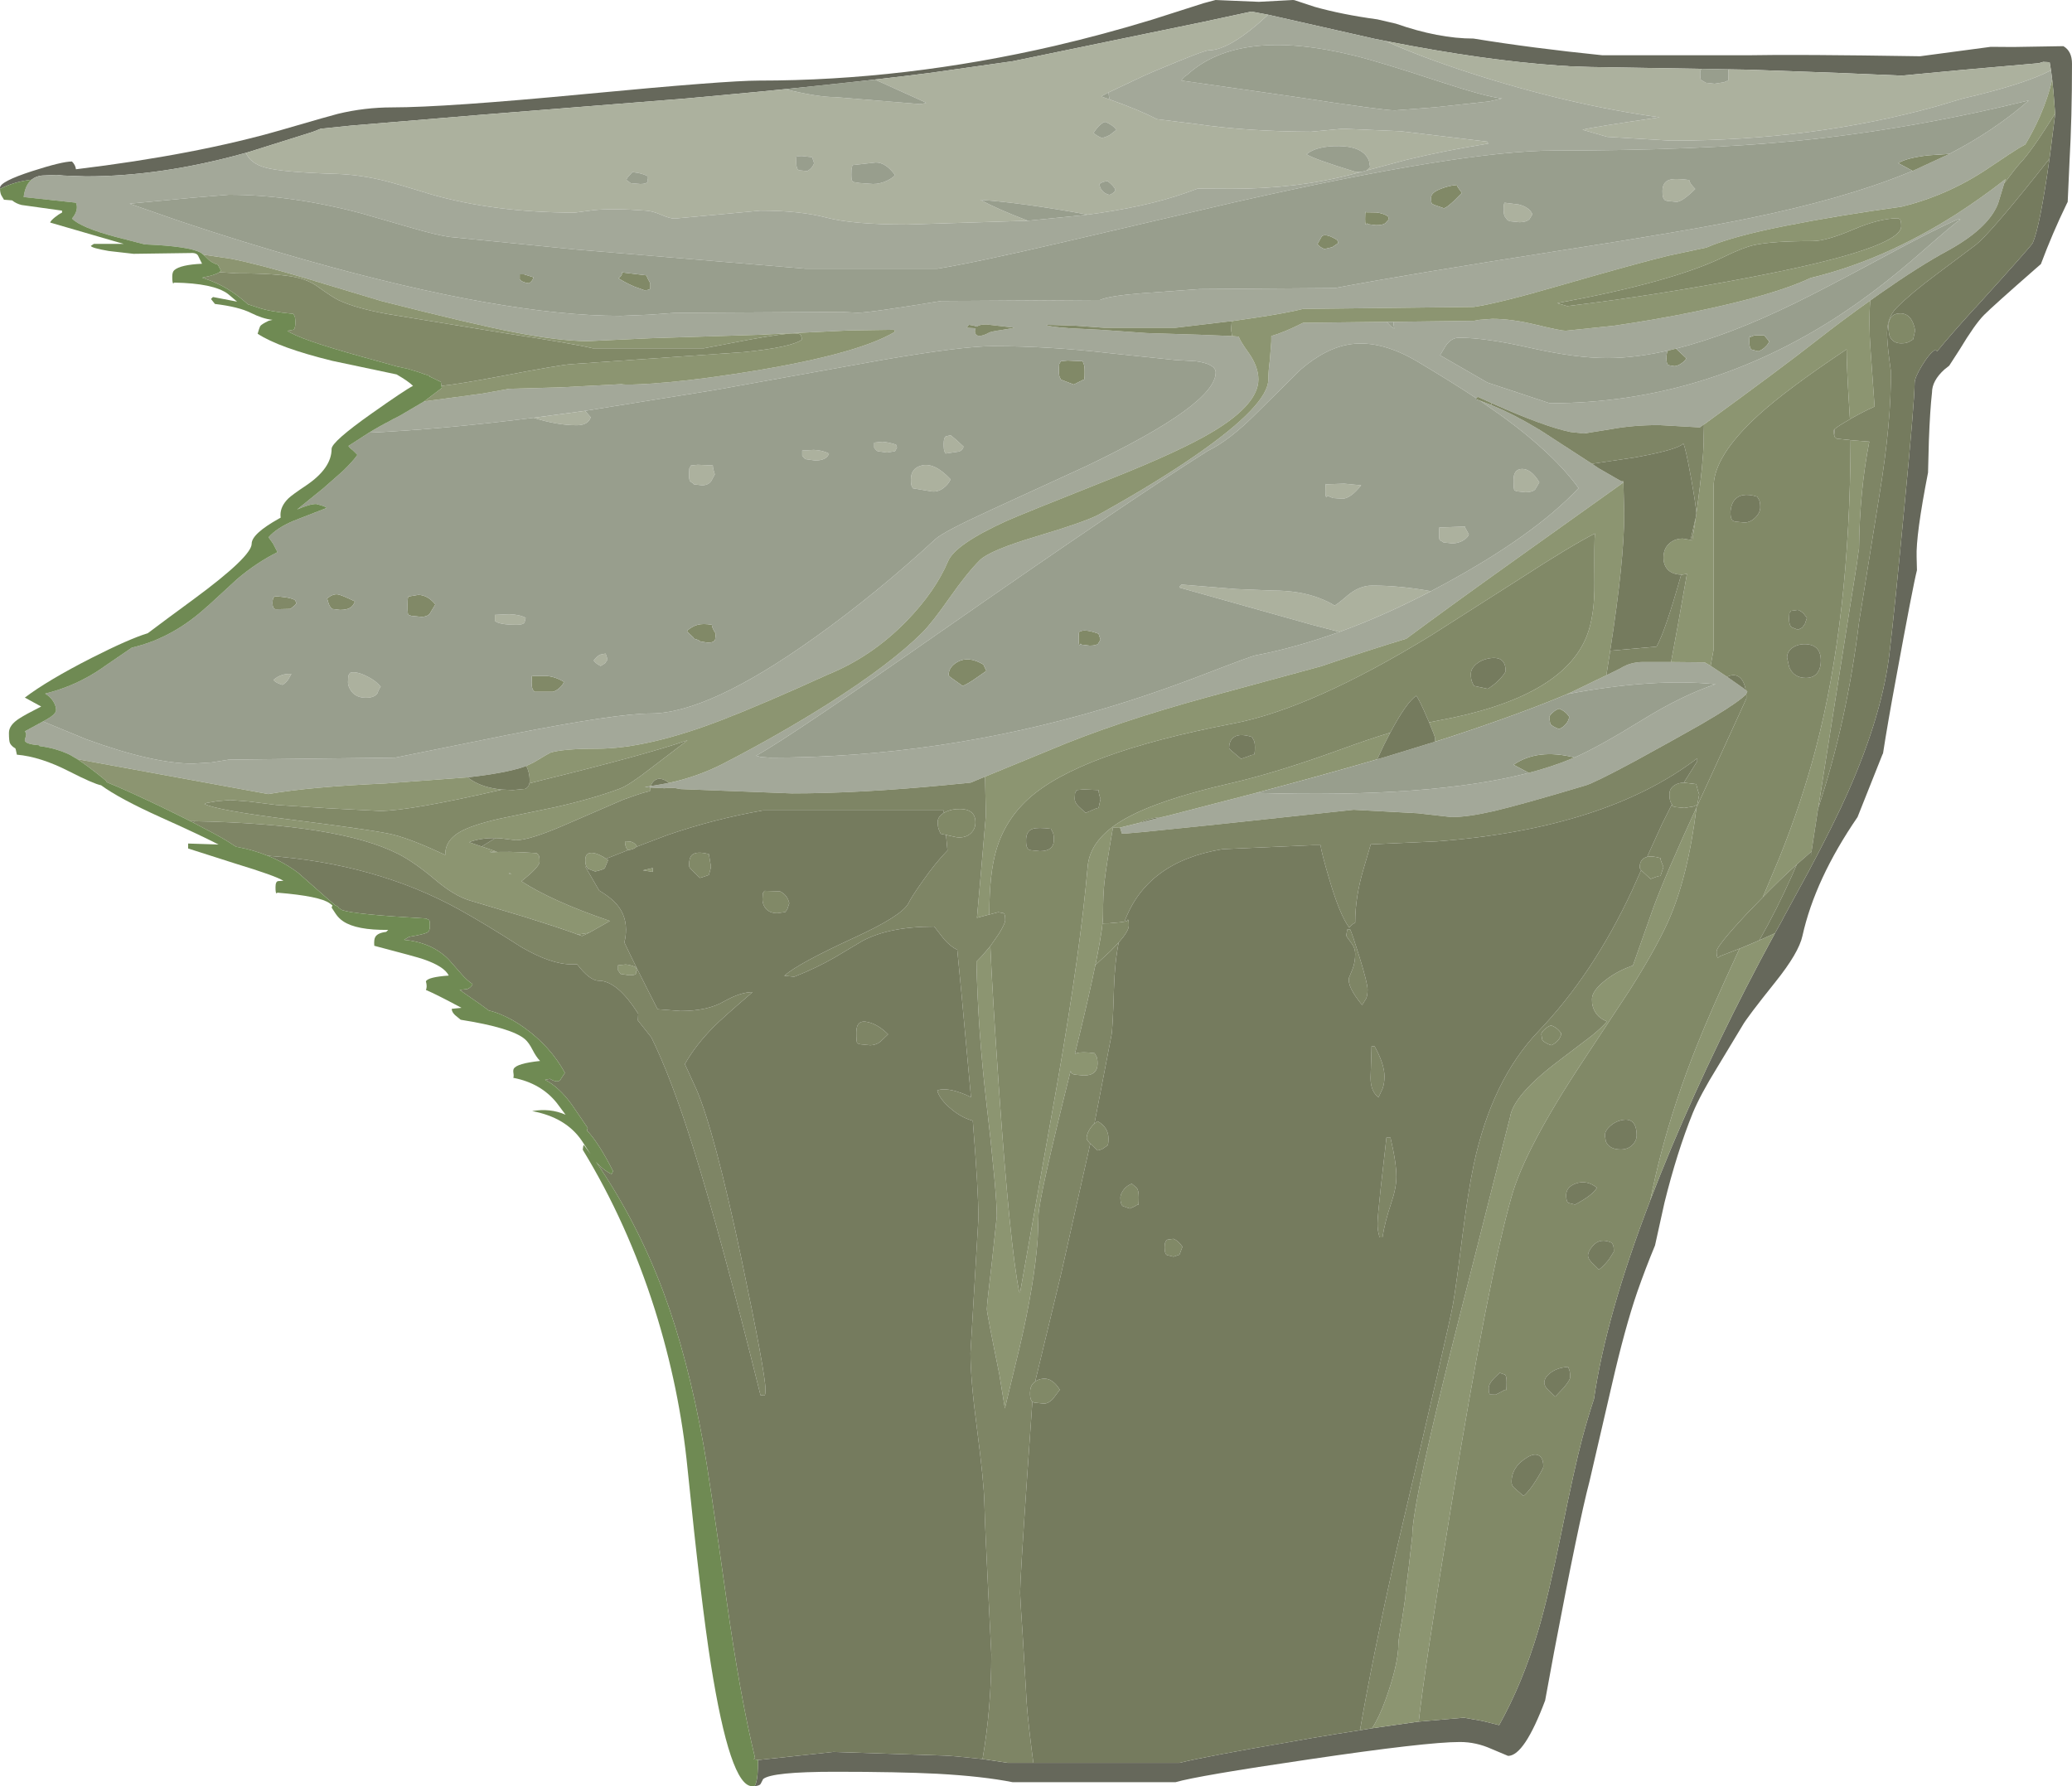 <?xml version="1.0" encoding="UTF-8" standalone="no"?>
<svg xmlns:ffdec="https://www.free-decompiler.com/flash" xmlns:xlink="http://www.w3.org/1999/xlink" ffdec:objectType="frame" height="539.75px" width="626.1px" xmlns="http://www.w3.org/2000/svg">
  <g transform="matrix(1.0, 0.0, 0.0, 1.0, 0.0, -1.85)">
    <use ffdec:characterId="215" height="539.75" transform="matrix(1.0, 0.0, 0.0, 1.0, 0.0, 1.85)" width="626.1" xlink:href="#shape0"/>
  </g>
  <defs>
    <g id="shape0" transform="matrix(1.0, 0.0, 0.0, 1.0, 0.0, -1.85)">
      <path d="M619.75 23.1 L619.35 20.65 617.4 20.55 616.05 20.95 592.7 23.0 574.65 24.7 555.8 23.9 528.3 22.9 522.25 22.8 514.1 22.65 484.2 22.15 480.9 22.1 479.3 22.05 477.7 22.0 476.6 21.95 475.45 21.9 474.85 21.9 473.95 21.85 473.55 21.8 472.5 21.75 472.0 21.7 470.9 21.65 Q448.55 20.1 419.5 14.4 L415.45 13.6 383.2 6.3 378.15 5.35 376.25 5.75 363.2 8.55 306.0 20.35 280.9 23.9 Q250.6 27.75 207.45 31.6 L145.25 36.55 106.15 39.8 96.9 40.75 96.15 41.05 95.15 41.45 94.35 41.75 74.95 47.85 74.05 48.1 Q48.75 55.15 25.95 55.15 L19.15 54.9 17.1 54.7 12.65 54.9 Q10.8 55.1 9.55 56.15 4.2 56.75 0.0 58.95 L0.0 58.6 Q0.0 56.7 9.75 53.55 18.75 50.65 21.75 50.65 22.8 51.7 22.95 53.0 59.2 48.6 85.1 41.1 100.75 36.55 102.1 36.25 110.2 34.3 118.5 34.3 134.5 34.3 176.95 30.25 219.4 26.2 229.35 26.2 273.4 26.2 318.75 15.7 333.35 12.3 348.1 7.8 L363.75 2.8 367.3 1.85 380.4 2.4 390.7 1.85 391.15 1.9 397.2 3.9 Q405.5 6.25 416.2 7.7 L421.8 9.0 Q434.7 13.5 445.25 13.5 463.05 16.4 484.2 18.55 L528.3 18.55 Q542.7 18.25 580.2 18.85 L601.55 16.0 608.25 16.05 623.5 15.8 Q626.1 17.3 626.1 21.1 626.1 37.45 625.35 50.65 L624.8 62.85 624.45 63.55 Q620.2 72.3 616.7 81.65 L614.8 83.3 Q602.35 94.2 599.55 97.0 596.8 99.75 592.1 107.55 L589.0 112.35 587.55 113.5 Q583.8 116.9 583.8 120.45 583.2 125.7 582.85 135.05 L582.6 144.65 Q578.9 163.6 579.15 170.2 L579.25 174.15 Q578.05 178.85 572.95 206.7 570.4 220.4 569.0 229.5 L568.8 229.9 561.3 248.75 Q548.45 267.5 544.65 284.65 543.55 289.75 536.5 298.55 527.85 309.35 526.5 311.8 L518.9 324.4 Q513.8 332.65 511.5 338.2 506.75 349.95 502.95 365.3 L500.1 378.2 Q497.25 385.05 494.7 392.35 491.0 403.15 487.1 420.15 L480.3 449.5 Q477.05 461.8 469.6 501.05 L466.9 515.7 Q460.6 532.45 455.7 532.45 L450.7 530.35 Q446.05 528.25 441.15 528.25 431.0 528.25 395.55 533.5 361.85 538.45 355.2 540.4 L306.0 540.4 Q296.95 538.6 283.25 537.85 271.55 537.25 252.3 537.25 233.25 537.25 230.6 539.45 L229.85 540.9 Q229.55 541.45 228.05 541.6 L228.5 540.45 Q229.05 538.7 229.05 533.95 L229.05 533.65 229.5 533.65 240.7 532.45 251.85 531.25 285.2 532.35 285.25 532.35 286.35 532.4 288.95 532.6 296.9 533.4 304.5 534.55 312.25 534.55 356.4 534.55 Q364.55 532.55 391.1 528.0 L396.45 527.05 401.3 526.25 401.65 526.2 403.35 525.9 410.95 524.7 414.6 524.1 428.55 522.1 428.7 522.1 442.35 520.9 448.0 521.9 453.0 523.15 Q460.0 510.65 464.75 494.75 467.85 484.35 471.65 465.7 475.85 444.9 478.15 436.35 479.8 430.2 481.65 424.6 485.3 399.4 498.65 364.6 501.6 356.9 505.0 348.75 518.6 316.4 536.35 283.85 L538.55 279.9 538.95 279.1 546.4 265.4 Q554.25 250.65 558.45 241.15 569.0 217.25 571.05 198.4 572.6 185.1 575.35 156.1 578.55 122.95 578.55 117.55 578.55 116.0 580.75 112.35 583.05 108.55 584.85 107.5 L585.35 108.0 Q589.4 103.05 596.85 94.85 L596.9 94.85 Q613.85 76.15 614.25 75.25 616.45 70.15 619.3 49.8 L619.5 48.3 621.0 36.55 621.0 36.1 620.5 29.55 620.1 25.8 619.75 23.1" fill="#66685b" fill-rule="evenodd" stroke="none"/>
      <path d="M522.25 22.8 L528.3 22.9 555.8 23.9 574.65 24.7 592.7 23.0 616.05 20.95 617.4 20.55 619.35 20.65 619.75 23.1 Q611.8 27.3 593.0 31.65 L585.1 34.0 Q547.75 44.35 504.9 44.35 L485.65 43.2 478.2 41.05 Q481.55 40.2 501.5 37.3 474.05 33.55 444.1 23.85 429.55 19.15 418.8 14.3 L419.5 14.4 Q448.55 20.1 470.9 21.65 L472.0 21.7 472.5 21.75 473.55 21.8 473.95 21.85 474.85 21.9 475.45 21.9 476.6 21.95 477.7 22.0 479.3 22.05 480.9 22.1 484.2 22.15 514.1 22.65 Q513.75 23.2 513.75 23.85 513.75 25.75 514.0 26.0 L514.95 26.55 515.4 26.85 518.1 27.15 520.95 26.7 522.0 26.25 Q522.3 27.0 522.3 24.0 L522.25 22.8 M74.95 47.85 L94.35 41.75 95.15 41.45 96.15 41.05 96.9 40.75 106.15 39.8 145.25 36.55 207.45 31.6 Q250.6 27.75 280.9 23.9 L306.0 20.35 363.2 8.55 376.25 5.75 378.15 5.35 383.2 6.3 Q371.65 17.05 365.25 17.05 363.85 17.05 349.45 23.1 L349.2 23.2 348.95 23.3 348.65 23.45 348.4 23.55 347.6 23.9 345.75 24.7 334.95 29.8 332.75 31.0 332.8 31.0 335.3 31.9 Q344.8 35.3 349.55 37.85 L361.65 39.35 Q376.65 41.55 396.1 41.65 L405.75 40.75 423.2 41.5 449.4 44.65 449.7 45.25 Q436.55 47.35 425.0 50.15 L413.0 53.35 414.0 52.35 413.7 50.55 Q412.15 46.15 404.7 46.0 397.9 45.9 394.8 48.45 396.6 49.8 409.8 53.85 L411.4 53.8 408.45 54.55 Q391.85 58.9 372.15 58.9 L361.9 58.85 358.15 60.2 Q345.95 64.5 327.65 66.85 L328.7 66.7 Q308.45 63.05 296.25 62.25 301.75 65.2 310.6 68.55 L274.05 69.7 Q257.65 69.7 249.7 67.6 241.7 65.5 229.8 65.5 L216.85 66.7 203.85 67.9 Q202.4 67.9 199.8 66.75 197.1 65.6 195.15 65.5 185.15 64.75 179.4 65.35 L173.7 66.1 Q149.5 66.1 130.15 60.55 120.95 57.7 116.5 56.55 108.95 54.65 101.7 54.4 85.0 53.9 80.05 52.45 75.65 51.2 74.3 48.05 L74.95 47.85 M432.4 180.5 Q418.15 187.95 404.75 192.8 L396.1 190.55 356.4 179.4 Q356.4 179.05 356.7 178.85 L357.0 178.5 373.5 179.85 384.6 180.3 Q392.6 180.3 398.55 182.55 401.55 183.7 403.2 184.8 403.7 184.8 407.2 181.8 410.75 178.8 414.6 178.8 423.05 178.8 432.4 180.5 M506.55 62.85 L503.65 62.55 502.95 62.25 502.65 61.7 Q502.35 61.3 502.35 59.55 502.35 56.9 504.45 56.2 506.2 55.65 510.45 56.25 510.45 57.15 512.25 58.95 508.35 62.85 506.55 62.85 M454.95 63.15 L458.95 63.65 Q462.2 64.5 463.05 66.6 L462.1 68.15 Q461.1 69.0 459.15 69.0 L456.25 68.7 455.55 68.4 454.95 67.6 Q454.35 67.0 454.35 65.25 454.35 63.4 454.65 63.1 L454.95 63.15 M337.05 59.25 Q336.65 58.05 334.65 56.55 L333.45 56.8 Q332.65 57.05 332.25 57.45 332.25 58.35 332.85 59.2 333.65 60.35 335.25 60.75 336.75 60.15 337.05 59.25 M334.05 38.7 Q333.5 38.7 332.65 39.4 331.55 40.3 330.45 42.0 331.35 42.9 332.85 43.5 333.75 43.5 335.35 42.65 L337.35 41.1 Q336.35 39.65 334.05 38.7 M400.8 148.2 L406.15 148.0 411.3 148.5 Q408.05 152.55 405.6 152.55 L402.8 152.35 401.1 151.65 400.8 152.05 Q400.5 152.05 400.5 150.15 400.5 148.3 400.65 148.05 L400.8 148.2 M459.95 143.55 Q462.7 143.55 465.15 147.6 L463.85 149.8 Q462.95 150.6 460.95 150.6 L458.2 150.3 457.65 150.0 Q457.35 149.85 457.35 146.85 457.35 143.6 459.95 143.55 M435.15 161.25 L442.65 160.95 Q442.65 161.25 443.15 162.05 L443.85 163.35 Q443.55 164.25 442.3 165.05 440.75 166.05 438.75 166.05 L436.15 165.75 435.75 165.45 435.1 165.1 Q434.85 165.0 434.85 163.2 434.85 161.35 435.0 161.1 L435.15 161.25 M193.5 57.45 Q195.4 57.45 195.7 56.7 195.85 56.35 195.6 55.95 L195.6 55.05 Q194.65 54.5 192.8 54.1 L191.1 53.85 190.2 54.85 Q189.3 55.75 189.3 56.25 L190.6 57.2 193.5 57.45 M243.9 53.55 Q245.45 52.75 246.0 51.15 L245.4 49.35 242.35 49.0 240.9 49.05 240.75 48.9 Q240.6 49.15 240.6 51.0 240.6 52.95 241.45 53.3 L243.9 53.55 M270.45 54.75 Q267.65 50.9 264.6 50.95 L257.55 51.75 257.4 52.6 Q257.25 52.9 257.25 54.6 257.25 56.35 257.55 56.5 L257.85 56.85 259.75 57.15 263.85 57.45 Q265.9 57.45 268.05 56.45 269.9 55.55 270.45 54.75 M265.2 32.25 L277.95 33.3 279.85 33.0 279.45 32.7 264.4 25.9 237.25 28.8 Q247.1 31.2 252.45 31.2 L265.2 32.25 M161.25 128.1 L176.8 126.0 178.5 127.95 Q177.7 130.35 174.3 130.35 168.3 130.35 161.25 128.1 M208.2 145.2 L208.3 143.4 208.8 142.5 210.85 142.3 215.4 142.5 Q215.4 143.4 216.0 145.2 L214.95 147.15 Q214.05 148.5 212.1 148.5 L209.65 148.2 209.4 147.9 208.6 147.35 Q208.2 147.05 208.2 145.2 M242.4 138.0 L245.9 137.8 Q248.5 137.9 250.5 138.9 249.8 141.0 246.3 141.0 L243.45 140.6 Q242.95 140.35 242.4 139.5 L242.4 138.0 M291.15 136.8 Q290.95 137.9 289.8 138.3 L285.75 138.9 285.45 138.4 Q285.15 137.85 285.15 136.05 285.15 134.15 285.75 133.75 L287.25 133.35 289.0 134.8 291.15 136.8 M266.55 135.35 Q268.15 135.4 270.75 136.2 L271.05 137.1 270.45 138.2 268.05 138.6 265.2 138.2 Q264.7 137.95 264.15 137.1 L264.15 135.6 266.55 135.35 M278.55 142.5 Q282.4 141.55 287.25 146.7 286.55 148.25 285.05 149.35 283.2 150.7 281.25 150.3 L275.85 149.4 275.55 148.85 Q275.25 148.45 275.25 146.7 275.25 143.3 278.55 142.5 M158.5 189.95 Q158.05 190.65 156.15 190.65 150.75 190.65 149.55 189.45 L149.55 187.65 153.85 187.45 Q157.05 187.55 158.85 188.55 L158.5 189.95 M114.05 211.35 Q113.15 212.7 110.55 212.7 107.5 212.7 106.05 210.55 105.15 209.2 105.15 208.05 L105.25 206.05 105.75 205.2 Q107.3 204.55 110.45 206.0 113.55 207.45 115.05 209.4 114.6 209.8 114.05 211.35 M87.05 207.25 Q86.2 208.4 85.35 208.8 83.25 208.2 82.65 207.3 84.95 205.3 88.05 205.5 L87.05 207.25 M183.6 201.15 L182.8 202.3 181.5 203.1 Q180.0 202.35 179.4 201.45 180.35 200.1 181.45 199.65 L183.0 199.35 183.6 201.15" fill="#acb19e" fill-rule="evenodd" stroke="none"/>
      <path d="M619.75 23.1 L620.1 25.8 Q618.95 31.2 616.4 37.0 614.45 41.4 612.0 45.5 L610.2 46.5 Q608.35 47.6 601.15 52.45 588.9 60.8 574.65 64.3 555.4 66.95 539.75 70.05 523.25 73.3 515.65 76.65 L504.2 79.1 Q495.4 81.2 471.65 88.05 452.9 93.5 445.35 94.6 L393.75 95.2 Q388.75 96.45 379.4 97.85 L376.65 98.25 372.2 98.9 371.2 99.0 355.2 100.9 333.6 100.9 324.8 100.25 316.2 100.0 Q316.2 100.5 323.25 101.05 L324.15 101.1 324.3 101.1 332.4 101.5 346.5 102.5 362.4 103.0 372.3 103.4 374.05 103.55 374.3 103.55 Q374.7 104.85 377.25 108.4 380.25 112.6 380.25 116.5 380.25 124.0 366.55 132.25 356.85 138.1 335.85 146.45 308.0 157.5 303.95 159.35 288.65 166.35 286.5 171.4 282.65 180.5 274.0 189.45 263.5 200.25 250.35 205.6 230.7 214.55 218.3 219.35 195.65 228.1 180.3 228.1 170.05 228.1 166.3 229.3 166.0 229.4 161.25 232.25 L159.05 233.3 158.35 233.55 Q152.85 235.45 141.35 236.75 L116.4 238.6 Q93.7 239.6 81.1 241.8 L81.05 241.8 23.35 231.25 21.15 229.95 Q17.0 227.95 11.95 227.3 L11.85 227.05 Q7.3 226.7 7.5 225.4 L7.85 224.2 Q8.05 223.4 7.5 222.85 L13.0 219.85 25.95 225.2 Q46.2 232.6 58.35 232.6 L63.85 232.25 69.15 231.4 119.4 230.8 153.6 223.9 Q186.3 217.45 196.65 217.45 214.05 217.45 246.2 194.5 264.85 181.2 282.6 164.8 285.1 162.5 299.3 156.0 L328.05 142.8 Q367.35 124.05 367.35 114.4 367.35 111.85 361.35 111.0 L355.2 110.65 335.1 108.55 Q317.1 106.45 300.0 106.45 290.9 106.45 266.7 110.6 L215.75 119.75 176.8 126.0 161.25 128.1 Q133.4 131.6 111.5 132.6 114.65 130.65 118.0 128.95 L118.85 128.45 118.9 128.45 120.85 127.45 128.15 123.15 145.7 120.8 153.8 119.35 153.25 119.35 169.45 118.9 188.5 117.9 187.75 118.0 Q190.35 118.2 196.4 117.8 207.1 117.1 221.35 114.95 258.3 109.4 270.45 102.1 L270.15 101.5 256.6 101.7 230.55 102.95 229.85 103.0 196.7 104.05 177.35 104.95 Q168.4 104.8 155.65 102.3 142.65 99.8 115.2 92.8 L92.6 86.0 Q78.45 81.75 69.85 80.05 L61.45 78.8 60.65 78.2 Q57.15 76.25 43.75 75.7 L35.0 73.45 Q24.5 70.65 21.75 67.9 22.85 66.6 23.15 65.3 23.4 64.05 22.95 63.1 L7.15 61.4 7.2 61.2 7.2 61.0 7.25 60.8 7.25 60.65 7.3 60.45 7.3 60.35 7.35 60.2 Q7.95 57.45 9.55 56.15 10.8 55.1 12.65 54.9 L17.1 54.7 19.15 54.9 25.95 55.15 Q48.75 55.15 74.05 48.1 L74.95 47.85 74.3 48.05 Q75.65 51.2 80.05 52.45 85.0 53.9 101.7 54.4 108.95 54.65 116.5 56.55 120.95 57.7 130.15 60.55 149.5 66.1 173.7 66.1 L179.4 65.35 Q185.15 64.75 195.15 65.5 197.1 65.6 199.8 66.75 202.4 67.9 203.85 67.9 L216.85 66.7 229.8 65.5 Q241.7 65.5 249.7 67.6 257.65 69.7 274.05 69.7 L310.6 68.55 327.65 66.85 Q345.95 64.5 358.15 60.2 L361.9 58.85 372.15 58.9 Q391.85 58.9 408.45 54.55 L411.4 53.8 413.0 53.35 425.0 50.15 Q436.55 47.35 449.7 45.25 L449.4 44.65 423.2 41.5 405.75 40.75 396.1 41.65 Q376.65 41.55 361.65 39.35 L349.55 37.85 Q344.8 35.3 335.3 31.9 335.05 30.95 334.95 29.8 L345.75 24.7 347.6 23.9 348.4 23.55 348.65 23.45 348.95 23.3 349.2 23.2 349.45 23.1 Q363.85 17.05 365.25 17.05 371.65 17.05 383.2 6.3 L415.45 13.6 419.5 14.4 418.8 14.3 Q429.55 19.15 444.1 23.85 474.05 33.55 501.5 37.3 481.55 40.2 478.2 41.05 L485.65 43.2 504.9 44.35 Q547.75 44.35 585.1 34.0 L593.0 31.65 Q611.8 27.3 619.75 23.1 M577.95 53.5 L588.35 48.7 589.05 48.35 Q602.6 41.35 613.05 32.2 576.85 41.05 542.95 44.4 513.05 47.35 469.5 47.35 442.05 47.35 373.1 62.95 L321.6 74.95 Q294.5 81.25 283.2 83.05 L243.45 83.05 174.05 77.25 135.9 73.45 Q131.9 72.9 124.2 70.65 L109.3 66.35 Q88.05 60.7 69.15 60.7 L58.2 61.6 39.15 63.4 54.7 68.8 Q73.65 75.15 92.45 80.45 152.2 97.3 187.5 97.3 L196.15 96.95 203.85 96.4 254.25 96.1 259.1 96.35 Q262.75 96.35 284.4 92.8 L332.4 92.5 Q335.05 91.25 345.25 90.45 L362.55 89.2 403.35 88.9 Q426.9 84.5 471.25 77.6 510.75 71.5 528.6 67.8 556.85 62.0 575.8 54.35 L577.95 53.5 M505.25 107.5 Q494.6 110.05 485.7 110.05 476.15 110.05 462.55 107.0 448.95 103.9 440.85 103.9 438.1 103.9 436.25 107.35 L435.15 109.2 449.45 117.45 452.6 118.5 468.3 123.7 Q515.05 123.7 555.65 97.25 567.6 89.45 580.25 78.35 591.25 68.7 592.35 68.2 592.05 67.9 591.45 68.2 584.15 71.35 568.75 79.7 550.35 89.6 542.3 93.5 522.45 103.2 506.45 107.2 L505.25 107.5 M421.05 99.1 L445.35 98.8 447.0 98.5 450.9 98.2 Q456.75 98.2 464.2 100.0 471.65 101.8 473.1 101.8 L487.55 100.3 Q499.85 98.55 512.05 96.05 536.05 91.1 547.2 85.8 L547.1 85.85 Q569.15 80.55 591.0 66.65 598.85 61.6 606.05 55.95 L605.65 57.1 605.3 58.3 603.75 63.4 Q600.8 70.9 588.45 77.65 579.95 82.25 568.1 90.55 L565.15 92.65 Q557.1 98.35 548.85 104.8 538.75 112.75 514.85 130.15 L514.4 130.45 Q514.05 130.75 513.65 131.0 L501.3 130.3 Q493.55 130.3 487.0 131.5 L478.6 132.85 474.6 132.4 Q466.7 130.8 450.6 123.6 L446.55 121.75 446.25 122.05 446.2 122.1 446.1 122.2 Q438.55 117.2 428.55 111.25 417.45 104.6 408.25 105.85 400.8 106.85 393.05 113.5 L379.7 126.7 Q371.5 134.95 364.95 138.1 339.8 154.0 286.55 191.15 239.1 224.25 229.05 229.9 L228.45 230.2 229.9 230.6 232.65 230.8 Q283.8 230.8 333.85 215.9 348.5 211.55 364.55 205.35 378.15 200.1 379.35 199.9 391.65 197.55 404.75 192.8 418.15 187.95 432.4 180.5 L435.95 178.6 Q463.45 163.75 477.0 149.35 469.65 139.15 454.3 127.9 L447.25 122.95 450.65 124.25 450.9 124.35 Q457.4 127.05 464.3 131.2 L465.8 132.1 481.05 142.0 483.05 143.35 489.15 146.85 490.0 147.3 490.05 147.3 490.55 147.6 490.6 147.6 490.55 147.65 458.75 170.35 Q438.0 185.15 424.95 194.85 412.35 198.7 399.15 203.2 L364.9 212.5 Q336.9 220.15 317.1 228.55 L297.65 236.55 293.3 238.35 285.65 239.1 Q259.55 241.6 239.25 241.6 L205.7 240.3 204.05 240.0 Q202.6 239.85 200.8 240.05 L196.95 239.85 196.3 239.45 196.65 239.4 197.25 239.3 202.1 238.45 Q210.9 236.55 218.55 232.6 235.5 223.85 250.45 214.4 269.3 202.4 278.7 193.0 281.6 190.1 286.9 182.55 292.2 175.0 296.1 171.1 299.15 168.15 312.85 164.05 328.35 159.4 332.1 157.3 349.2 147.8 361.2 139.5 383.25 124.25 383.25 116.5 383.25 114.25 383.7 110.8 L384.15 105.05 384.15 103.4 Q388.15 102.25 393.75 99.4 L419.0 99.1 420.45 100.6 421.6 101.3 421.3 101.1 Q421.1 100.15 421.05 99.1 M516.9 203.05 L521.7 206.25 521.9 206.4 522.05 206.5 522.15 206.55 526.7 209.75 527.5 210.4 527.5 210.35 528.0 210.85 527.65 211.55 527.65 211.6 527.45 211.8 Q525.7 213.65 518.7 217.95 L513.9 220.8 504.9 225.85 493.65 232.05 Q481.8 238.4 479.1 239.2 459.75 245.0 451.4 246.95 443.3 248.8 438.5 248.75 L428.4 247.6 409.05 246.55 366.65 251.1 345.6 253.25 339.9 253.75 339.0 253.75 338.45 252.0 338.4 251.95 344.3 250.5 345.15 250.3 346.05 250.05 346.4 249.95 350.0 249.05 351.25 248.75 351.2 248.75 353.3 248.25 379.55 241.45 Q432.4 243.05 461.95 235.4 469.2 233.5 475.05 231.05 L475.15 231.0 475.85 230.75 475.8 230.75 Q483.15 227.5 496.25 219.4 508.4 211.9 518.4 208.6 499.55 206.7 473.55 211.6 L474.75 211.05 485.4 205.9 Q487.6 204.85 489.8 203.75 L490.0 203.6 Q492.7 202.0 496.15 201.9 L504.95 201.9 515.1 202.0 516.9 203.05 M453.9 31.6 Q448.95 31.1 434.85 26.45 417.3 20.65 409.0 18.6 374.45 10.15 358.8 24.4 L358.0 24.95 Q357.2 25.65 357.0 26.2 L391.2 31.1 Q417.85 35.2 421.5 35.2 L433.35 34.3 450.0 32.5 453.9 31.6 M306.1 100.85 L305.95 100.8 298.15 99.9 Q296.05 99.85 295.2 100.55 L294.2 100.25 292.8 100.0 292.5 100.35 292.25 100.7 292.2 100.8 292.2 100.9 294.8 101.05 294.6 101.8 Q294.6 103.7 296.7 103.25 297.75 103.0 298.8 102.4 299.3 102.05 302.8 101.55 L306.6 100.9 306.1 100.85" fill="#a3a899" fill-rule="evenodd" stroke="none"/>
      <path d="M620.1 25.8 L620.5 29.55 621.0 36.1 Q614.1 47.3 610.35 51.25 609.05 52.65 605.6 57.3 L605.3 58.3 605.65 57.1 606.05 55.95 Q598.85 61.6 591.0 66.65 569.15 80.55 547.1 85.85 L547.2 85.8 Q536.05 91.1 512.05 96.05 499.85 98.55 487.55 100.3 L473.1 101.8 Q471.65 101.8 464.2 100.0 456.75 98.2 450.9 98.2 L447.0 98.5 445.35 98.8 421.05 99.1 419.0 99.1 393.75 99.4 Q388.15 102.25 384.15 103.4 L384.15 105.05 383.7 110.8 Q383.25 114.25 383.25 116.5 383.25 124.25 361.2 139.5 349.2 147.8 332.1 157.3 328.35 159.4 312.85 164.05 299.15 168.15 296.1 171.1 292.2 175.0 286.9 182.55 281.6 190.1 278.7 193.0 269.3 202.4 250.45 214.4 235.5 223.85 218.55 232.6 210.9 236.55 202.1 238.45 201.35 237.7 200.25 237.35 198.7 236.85 197.55 237.9 196.95 238.5 196.65 239.4 L196.3 239.45 194.85 239.7 196.55 239.8 Q196.4 240.3 196.4 240.9 194.4 241.35 192.1 242.15 L188.3 243.5 170.05 251.4 Q159.9 255.75 155.85 255.75 L151.05 255.15 149.7 255.1 Q145.2 255.05 141.75 256.35 L145.55 257.65 148.05 258.5 149.9 259.15 150.25 259.3 148.05 259.05 148.3 259.45 Q153.05 259.0 162.15 259.65 L162.6 260.05 Q163.05 260.4 163.05 262.2 163.05 263.8 157.55 268.15 166.85 274.2 184.3 280.15 L178.75 283.3 178.35 283.5 177.95 283.75 177.9 283.75 174.6 284.25 174.55 284.25 173.8 283.95 Q167.8 281.8 160.05 279.4 L159.4 279.2 159.0 279.05 157.65 278.65 141.75 273.9 Q137.15 272.45 131.7 267.85 125.2 262.35 120.35 259.9 102.55 250.85 58.75 250.0 L57.55 250.0 48.7 245.65 Q37.6 240.35 32.3 238.25 L31.95 237.7 Q26.65 233.35 23.35 231.25 L81.05 241.8 81.1 241.8 Q93.7 239.6 116.4 238.6 L141.35 236.75 141.45 236.85 142.5 237.6 Q146.15 239.95 151.75 240.45 123.8 246.9 114.75 246.9 L99.15 246.1 83.55 245.1 75.25 244.05 69.6 243.6 65.55 243.95 62.4 244.5 61.8 244.8 Q65.45 246.7 88.45 249.6 114.15 252.85 118.95 254.1 124.75 255.6 134.55 260.2 L134.55 259.95 Q134.55 255.75 139.05 253.2 142.65 251.15 150.95 249.25 L167.85 245.75 Q179.0 243.25 187.35 240.15 190.05 239.15 196.6 234.05 L207.75 225.55 Q195.0 229.95 163.35 237.7 L160.0 238.55 160.05 238.1 160.05 237.85 160.05 237.8 160.05 237.7 160.05 237.6 Q160.05 235.4 159.05 233.3 L161.25 232.25 Q166.0 229.4 166.3 229.3 170.05 228.1 180.3 228.1 195.65 228.1 218.3 219.35 230.7 214.55 250.35 205.6 263.5 200.25 274.0 189.45 282.65 180.5 286.5 171.4 288.65 166.35 303.95 159.35 308.0 157.5 335.85 146.45 356.85 138.1 366.55 132.25 380.25 124.0 380.25 116.5 380.25 112.6 377.25 108.4 374.7 104.85 374.3 103.55 L374.05 103.55 372.3 103.4 372.0 101.4 372.2 98.9 376.65 98.25 379.4 97.85 Q388.75 96.45 393.75 95.2 L445.35 94.6 Q452.9 93.5 471.65 88.05 495.4 81.2 504.2 79.1 L515.65 76.65 Q523.25 73.3 539.75 70.05 555.4 66.95 574.65 64.3 588.9 60.8 601.15 52.45 608.35 47.6 610.2 46.5 L612.0 45.5 Q614.45 41.4 616.4 37.0 618.95 31.2 620.1 25.8 M536.35 283.85 Q518.6 316.4 505.0 348.75 501.6 356.9 498.65 364.6 500.1 357.45 501.85 350.7 506.1 334.4 512.75 317.8 516.75 307.7 525.25 289.35 L525.65 288.5 526.2 288.3 531.15 286.2 536.35 283.85 M428.7 522.1 L428.55 522.1 414.6 524.1 Q416.75 520.8 418.65 515.55 422.55 504.7 422.55 498.7 422.55 497.2 423.6 491.65 L424.65 484.6 Q424.65 483.1 425.7 475.3 L426.75 466.0 Q426.75 455.8 440.95 400.0 L456.3 339.4 Q457.3 332.8 470.9 322.5 L480.9 314.9 Q483.95 312.45 485.6 310.5 483.15 309.6 481.95 307.55 481.3 306.4 481.1 305.05 L481.05 303.75 Q481.05 301.35 484.75 298.35 488.3 295.45 492.9 293.8 L493.4 293.65 494.05 291.85 499.5 276.4 Q503.2 266.3 512.65 245.8 510.0 267.35 503.85 280.8 499.95 289.25 492.45 301.05 L478.55 322.15 Q460.85 348.85 456.75 363.45 449.75 388.1 438.5 457.0 430.35 506.85 428.7 522.1 M297.65 236.55 L317.1 228.55 Q336.9 220.15 364.9 212.5 L399.15 203.2 Q412.35 198.7 424.95 194.85 438.0 185.15 458.75 170.35 L490.55 147.65 490.8 157.15 Q490.8 171.15 486.55 198.5 L486.3 200.15 485.4 205.9 474.75 211.05 473.55 211.6 Q459.65 217.45 438.75 224.35 L433.1 226.15 433.65 226.0 433.65 225.0 Q433.65 224.45 431.85 220.15 L434.55 219.6 Q472.05 212.75 479.45 194.1 481.9 187.9 481.8 178.0 481.7 164.9 481.95 163.05 474.6 166.8 459.65 176.5 L432.45 193.85 Q396.4 215.95 372.6 220.5 325.9 229.4 310.7 243.3 303.7 249.7 301.05 258.7 298.95 265.8 298.95 277.8 L298.95 278.2 295.2 279.2 296.4 265.7 297.9 248.2 297.65 236.55 M514.85 130.15 Q538.75 112.75 548.85 104.8 557.1 98.35 565.15 92.65 564.6 98.95 565.25 107.95 L566.45 124.7 Q563.0 126.25 559.4 128.3 L559.3 128.35 559.0 128.55 558.6 122.0 Q558.0 112.1 558.0 107.4 539.95 119.45 531.45 127.2 517.7 139.7 517.8 149.1 L517.8 198.15 516.9 203.05 515.1 202.0 504.95 201.9 507.0 190.8 509.75 175.25 508.35 175.5 508.0 175.5 Q504.6 175.4 503.3 173.1 502.65 171.95 502.65 170.4 502.65 167.55 504.5 166.0 506.1 164.6 508.5 164.6 L510.85 165.0 511.35 165.2 512.3 159.1 512.85 155.15 Q514.65 142.05 514.8 135.25 L514.8 135.05 514.8 134.05 514.9 130.1 514.85 130.15 M574.05 68.1 L573.6 67.8 Q567.95 67.8 559.9 71.25 551.85 74.7 547.65 74.7 535.55 74.7 530.05 75.9 526.8 76.6 520.95 79.45 505.45 87.05 470.55 93.45 L473.55 94.35 Q500.55 91.1 529.15 85.6 574.5 76.9 574.5 70.2 574.5 68.4 574.05 68.1 M559.2 134.85 L560.3 134.95 564.85 135.3 Q561.95 150.05 561.75 167.5 L561.75 167.6 561.7 167.8 561.65 168.3 561.6 168.45 561.55 168.75 561.5 169.2 561.4 169.9 561.35 170.1 561.35 170.3 561.3 170.5 561.3 170.75 561.25 170.95 561.25 171.2 549.5 245.5 549.45 245.95 549.3 246.65 547.15 260.75 547.35 259.2 542.95 263.05 Q537.75 267.75 532.65 273.0 L537.7 261.0 Q544.35 244.45 548.6 228.35 559.0 188.85 559.2 134.85 M299.25 287.75 Q299.85 301.7 301.8 330.05 305.15 378.25 307.95 392.1 L308.25 392.4 319.65 328.25 Q326.45 289.1 328.65 263.85 329.3 255.3 340.0 249.25 350.05 243.55 371.4 238.65 385.65 235.4 405.3 228.25 413.35 225.3 420.1 223.25 L418.15 227.05 416.15 231.3 Q399.9 236.05 379.55 241.45 L353.3 248.25 351.2 248.75 Q347.35 249.0 344.65 250.3 L344.3 250.5 338.4 251.95 338.45 252.0 336.3 251.95 Q334.25 263.75 333.75 268.25 333.3 272.15 333.3 278.35 333.3 285.8 324.8 320.35 L325.3 320.1 Q326.9 319.6 330.75 320.1 L331.2 320.9 Q331.65 321.5 331.65 323.25 331.65 326.85 327.45 326.85 L324.55 326.55 323.85 326.25 323.55 325.6 323.5 325.5 Q313.8 364.35 313.8 369.25 L313.55 376.4 Q312.55 389.85 308.2 408.55 L303.65 427.45 301.95 417.05 Q298.2 398.6 298.2 397.45 298.2 395.95 299.7 383.45 L301.2 369.4 Q301.2 365.85 300.45 357.6 L299.25 345.6 298.05 335.0 Q295.5 312.95 295.05 292.45 L296.6 290.85 299.25 287.75 M61.45 78.8 L69.85 80.05 Q78.45 81.75 92.6 86.0 L115.2 92.8 Q142.65 99.8 155.65 102.3 168.4 104.8 177.35 104.95 L196.7 104.05 229.85 103.0 230.55 102.95 256.6 101.7 270.15 101.5 270.45 102.1 Q258.3 109.4 221.35 114.95 207.1 117.1 196.4 117.8 190.35 118.2 187.75 118.0 L188.5 117.9 169.45 118.9 153.25 119.35 153.8 119.35 145.7 120.8 128.15 123.15 128.75 122.7 132.9 119.55 133.1 119.4 133.5 119.05 133.4 118.45 Q139.15 117.85 151.75 115.45 169.35 112.1 172.5 111.9 L224.8 108.25 Q239.5 106.75 242.4 104.4 L242.0 103.15 Q241.8 102.6 240.0 102.6 236.8 102.6 226.6 104.45 L212.7 107.1 179.1 107.1 Q173.9 105.8 152.35 102.5 L117.15 96.75 Q107.45 95.0 102.3 92.55 100.45 91.65 96.2 88.6 93.3 86.45 89.2 85.6 83.55 84.45 71.55 84.45 L66.3 84.1 66.55 83.9 66.75 83.7 66.75 83.65 65.85 81.85 Q63.9 81.25 62.8 80.1 L61.45 78.8 M153.75 265.95 L154.5 266.05 153.9 265.55 153.75 265.95 M192.3 257.75 Q191.6 258.5 189.75 258.75 188.85 257.85 188.85 256.05 L190.45 256.15 Q191.7 256.4 192.45 257.55 L192.45 257.6 192.3 257.75 M183.15 261.35 L183.75 261.75 182.75 264.2 Q182.3 264.65 179.85 265.2 L177.7 264.4 177.2 263.7 Q176.85 263.0 176.85 261.75 176.85 259.3 179.25 259.6 180.95 259.85 183.15 261.35 M197.15 265.3 L194.25 264.85 197.25 264.15 197.25 265.05 197.15 265.3 M190.05 296.55 L187.5 296.15 186.75 295.05 186.75 293.55 189.0 293.3 Q190.35 293.35 192.15 294.15 L192.45 295.05 Q192.15 295.5 192.15 296.15 191.9 296.55 190.05 296.55" fill="#8c9571" fill-rule="evenodd" stroke="none"/>
      <path d="M621.0 36.1 L621.0 36.55 619.5 48.3 619.3 49.8 614.9 55.35 Q601.35 72.3 597.15 75.75 L584.95 84.9 Q577.55 90.4 573.15 94.8 569.9 98.05 570.25 103.8 570.4 107.1 571.35 113.85 571.6 128.9 567.85 151.8 L561.75 189.9 Q558.05 220.05 549.45 245.95 L549.5 245.5 561.25 171.2 561.25 170.95 561.3 170.75 561.3 170.5 561.35 170.3 561.35 170.1 561.4 169.9 561.5 169.2 561.55 168.75 561.6 168.45 561.65 168.3 561.7 167.8 561.75 167.6 561.75 167.5 Q561.95 150.05 564.85 135.3 L560.3 134.95 559.2 134.85 555.0 134.4 554.55 134.05 554.5 134.0 554.35 133.8 554.25 133.3 554.4 131.5 Q555.3 130.65 559.0 128.55 L559.3 128.35 559.4 128.3 Q563.0 126.25 566.45 124.7 L565.25 107.95 Q564.6 98.95 565.15 92.65 L568.1 90.55 Q579.95 82.25 588.45 77.65 600.8 70.9 603.75 63.4 L605.3 58.3 605.6 57.3 Q609.05 52.65 610.35 51.25 614.1 47.3 621.0 36.1 M414.6 524.1 L410.95 524.7 Q414.75 502.75 421.95 470.4 437.85 402.75 439.05 396.0 439.95 390.85 441.9 375.3 443.65 361.7 445.35 353.65 450.8 328.2 464.85 313.5 481.45 296.15 493.2 270.85 L495.9 264.8 496.1 265.0 498.75 267.45 500.25 266.9 Q501.05 266.55 501.75 266.55 L502.65 263.85 502.1 262.5 Q501.75 261.7 501.75 261.15 499.2 260.4 497.7 260.8 L502.15 251.0 505.2 244.9 505.35 245.25 505.35 245.35 505.35 245.4 506.05 245.7 508.95 246.0 511.7 245.55 Q512.65 245.1 512.85 245.1 L513.45 241.95 513.0 240.55 512.55 238.8 508.8 238.35 512.85 231.9 512.85 231.0 Q485.05 252.25 434.2 256.1 L414.2 257.0 412.15 264.0 Q409.5 272.7 409.5 280.65 L408.6 281.2 407.7 282.15 Q404.85 278.35 401.65 267.45 399.2 259.15 399.05 257.25 L396.7 257.25 369.45 258.45 Q346.5 262.2 339.8 280.35 L338.4 280.55 335.6 280.8 335.15 280.85 334.95 280.85 334.6 280.85 334.3 280.85 333.15 280.9 Q332.7 285.15 331.0 293.45 L335.55 289.25 338.05 286.65 Q336.85 292.5 336.6 300.75 336.25 312.6 335.85 314.7 L330.7 341.4 Q329.8 342.2 329.15 343.3 328.35 344.7 328.35 345.75 328.35 346.2 329.0 346.95 L329.05 347.0 329.2 347.2 329.45 347.45 320.6 386.95 312.8 419.35 312.35 419.7 Q311.25 420.75 311.25 422.7 311.25 424.45 311.55 424.85 L311.85 425.4 311.95 425.45 310.35 448.35 Q308.25 479.2 308.25 483.15 308.25 484.65 309.0 495.55 L310.05 513.15 Q310.2 518.25 311.65 529.9 L312.25 534.55 304.5 534.55 296.9 533.4 Q299.55 517.95 299.55 501.75 L298.65 483.55 Q297.7 464.8 297.45 456.0 297.3 449.65 295.25 433.85 293.25 418.75 293.25 410.7 L294.45 390.3 295.65 369.9 Q295.65 361.75 293.95 340.5 290.8 339.7 287.7 337.2 283.9 334.1 283.2 331.35 286.1 330.3 291.8 332.65 L293.4 333.4 290.55 302.3 289.25 288.85 Q287.3 287.95 285.3 285.7 L282.3 281.85 Q268.45 281.85 260.4 286.3 L252.35 291.1 Q246.65 294.4 240.0 297.0 L237.0 296.7 Q241.1 293.05 257.7 285.4 272.5 278.65 274.5 274.8 275.45 272.85 278.7 268.25 282.75 262.45 286.3 258.85 L285.85 254.15 289.05 254.85 Q291.85 255.15 293.4 253.6 294.75 252.3 294.75 250.35 294.75 245.95 289.05 246.35 286.85 246.5 285.2 247.5 L285.15 246.75 230.55 246.75 Q215.7 249.35 201.5 254.25 L192.3 257.75 192.45 257.6 192.45 257.55 Q191.7 256.4 190.45 256.15 L188.85 256.05 Q188.85 257.85 189.75 258.75 L183.15 261.35 Q180.95 259.85 179.25 259.6 176.85 259.3 176.85 261.75 176.85 263.0 177.2 263.7 L176.9 263.8 181.05 270.95 Q183.8 272.6 185.5 274.2 189.15 277.75 189.15 282.75 189.15 284.9 188.65 286.6 191.6 292.95 198.7 306.8 L199.1 306.85 205.65 307.35 Q213.75 307.35 218.7 304.5 223.7 301.65 227.4 301.65 218.15 309.6 215.65 312.15 210.15 317.7 206.95 323.4 L210.45 331.05 Q215.95 343.85 224.1 382.5 231.3 416.9 231.3 421.65 231.3 423.5 231.0 423.55 L229.8 423.45 Q218.0 375.85 209.45 348.6 202.85 327.55 196.8 315.3 L192.75 310.2 192.85 308.2 Q186.55 298.2 180.9 298.2 178.2 298.2 174.4 293.25 L172.65 293.25 Q166.5 293.25 157.55 288.05 146.15 280.75 138.6 276.6 113.5 262.8 80.95 260.45 L80.9 260.45 80.4 260.25 Q76.35 258.65 71.75 257.8 L71.4 257.75 71.05 257.55 69.2 256.35 69.1 256.3 68.3 255.8 68.2 255.75 68.15 255.7 Q64.4 253.5 58.4 250.45 L58.75 250.0 Q102.55 250.85 120.35 259.9 125.2 262.35 131.7 267.85 137.15 272.45 141.75 273.9 L157.65 278.65 159.0 279.05 159.4 279.2 160.05 279.4 Q167.8 281.8 173.8 283.95 L174.55 284.25 174.6 284.25 175.9 284.7 177.9 283.75 177.95 283.75 178.35 283.5 178.75 283.3 184.3 280.15 Q166.85 274.2 157.55 268.15 163.05 263.8 163.05 262.2 163.05 260.4 162.6 260.05 L162.15 259.65 Q153.05 259.0 148.3 259.45 L148.05 259.05 150.25 259.3 149.9 259.15 148.05 258.5 145.55 257.65 149.7 255.1 151.05 255.15 155.85 255.75 Q159.9 255.75 170.05 251.4 L188.3 243.5 192.1 242.15 Q194.4 241.35 196.4 240.9 196.4 240.3 196.55 239.8 L196.95 239.85 200.8 240.05 Q202.6 239.85 204.05 240.0 L205.7 240.3 239.25 241.6 Q259.55 241.6 285.65 239.1 L293.3 238.35 297.65 236.55 297.9 248.2 296.4 265.7 295.2 279.2 298.95 278.2 301.65 277.5 303.25 277.8 Q303.75 278.0 303.75 279.9 303.75 280.9 301.85 284.0 L299.25 287.75 296.6 290.85 295.05 292.45 Q295.5 312.95 298.05 335.0 L299.25 345.6 300.45 357.6 Q301.2 365.85 301.2 369.4 L299.7 383.45 Q298.2 395.95 298.2 397.45 298.2 398.6 301.95 417.05 L303.65 427.45 308.2 408.55 Q312.55 389.85 313.55 376.4 L313.8 369.25 Q313.8 364.35 323.5 325.5 L323.55 325.6 323.85 326.25 324.55 326.55 327.45 326.85 Q331.65 326.85 331.65 323.25 331.65 321.5 331.2 320.9 L330.75 320.1 Q326.9 319.6 325.3 320.1 L324.8 320.35 Q333.3 285.8 333.3 278.35 333.3 272.15 333.75 268.25 334.25 263.75 336.3 251.95 L338.45 252.0 339.0 253.75 339.9 253.75 345.6 253.25 366.65 251.1 409.05 246.55 428.4 247.6 438.5 248.75 Q443.3 248.8 451.4 246.95 459.75 245.0 479.1 239.2 481.8 238.4 493.65 232.05 L504.9 225.85 513.9 220.8 518.7 217.95 Q525.7 213.65 527.45 211.8 L527.7 211.95 527.7 212.95 516.45 237.55 512.65 245.8 Q503.2 266.3 499.5 276.4 L494.05 291.85 493.4 293.65 492.9 293.8 Q488.3 295.45 484.75 298.35 481.05 301.35 481.05 303.75 L481.1 305.05 Q481.3 306.4 481.95 307.55 483.15 309.6 485.6 310.5 483.95 312.45 480.9 314.9 L470.9 322.5 Q457.3 332.8 456.3 339.4 L440.95 400.0 Q426.75 455.8 426.75 466.0 L425.7 475.3 Q424.65 483.1 424.65 484.6 L423.6 491.65 Q422.55 497.2 422.55 498.7 422.55 504.7 418.65 515.55 416.75 520.8 414.6 524.1 M481.05 142.0 L465.8 132.1 464.3 131.2 Q457.4 127.05 450.9 124.35 L450.65 124.25 450.6 123.6 Q466.7 130.8 474.6 132.4 L478.6 132.85 487.0 131.5 Q493.55 130.3 501.3 130.3 L513.65 131.0 Q514.05 130.75 514.4 130.45 L514.85 130.15 514.9 130.1 514.8 134.05 514.8 135.05 514.8 135.25 Q514.65 142.05 512.85 155.15 L512.55 156.9 Q512.55 154.95 510.95 146.05 509.3 136.95 508.65 135.9 506.75 137.8 493.85 140.1 L481.05 142.0 M542.95 263.05 L541.45 266.5 Q537.0 276.5 531.65 285.95 L531.15 286.2 526.2 288.3 525.65 288.5 519.6 290.85 519.15 291.25 Q518.7 291.25 518.7 289.35 518.7 287.75 527.9 277.9 L532.65 273.0 Q537.75 267.75 542.95 263.05 M508.0 175.5 L508.35 175.5 509.75 175.25 507.0 190.8 504.95 201.9 496.15 201.9 Q492.7 202.0 490.0 203.6 L489.8 203.75 Q487.6 204.85 485.4 205.9 L486.3 200.15 486.55 198.5 500.55 197.25 Q503.25 192.5 508.0 175.5 M408.0 282.75 Q408.6 283.95 410.8 291.05 413.25 298.95 413.25 300.9 413.25 302.75 412.75 303.7 L411.6 305.55 Q406.95 299.9 407.65 297.25 L408.75 294.55 Q409.5 292.5 409.5 290.1 409.5 288.35 408.4 286.9 406.95 285.0 406.8 284.55 L407.1 282.75 408.0 282.75 M465.75 314.4 L466.05 316.2 Q466.95 317.1 468.75 317.7 470.2 317.1 471.05 315.9 471.75 314.9 471.75 314.1 470.65 312.45 468.75 311.7 467.8 311.95 466.8 312.85 465.75 313.75 465.75 314.4 M415.35 318.0 Q418.35 323.4 418.35 327.15 418.35 329.15 417.8 330.75 L416.55 333.45 Q414.15 331.65 414.15 327.6 L414.45 318.0 415.35 318.0 M420.15 345.6 Q421.95 353.1 421.95 357.45 421.95 360.8 420.4 365.35 418.45 371.15 417.75 375.75 L416.85 375.75 416.55 374.45 Q416.25 373.3 416.25 371.55 416.25 369.7 417.25 360.55 L418.95 345.6 420.15 345.6 M190.05 296.55 Q191.9 296.55 192.15 296.15 192.15 295.5 192.45 295.05 L192.15 294.15 Q190.35 293.35 189.0 293.3 L186.75 293.55 186.75 295.05 187.5 296.15 190.05 296.55 M265.9 316.75 Q264.45 317.7 262.95 317.7 L259.9 317.4 259.05 317.1 Q258.75 316.8 258.75 313.8 258.75 309.75 262.45 310.75 265.45 311.5 268.35 314.4 L265.9 316.75" fill="#7e8565" fill-rule="evenodd" stroke="none"/>
      <path d="M498.65 364.6 Q485.3 399.4 481.65 424.6 479.8 430.2 478.15 436.35 475.85 444.9 471.65 465.7 467.85 484.35 464.75 494.75 460.0 510.65 453.0 523.15 L448.0 521.9 442.35 520.9 428.7 522.1 Q430.35 506.85 438.5 457.0 449.75 388.1 456.75 363.45 460.85 348.85 478.55 322.15 L492.45 301.05 Q499.95 289.25 503.85 280.8 510.0 267.35 512.65 245.8 L516.45 237.55 527.7 212.95 527.7 211.95 527.65 211.6 527.65 211.55 528.0 210.85 527.5 210.35 Q527.15 208.15 526.1 206.95 524.55 205.25 522.25 206.2 L521.9 206.4 521.7 206.25 516.9 203.05 517.8 198.15 517.8 149.1 Q517.7 139.7 531.45 127.2 539.95 119.45 558.0 107.4 558.0 112.1 558.6 122.0 L559.0 128.55 Q555.3 130.65 554.4 131.5 L554.1 131.85 Q554.1 133.25 554.35 133.8 L554.5 134.0 554.55 134.05 555.0 134.4 559.2 134.85 Q559.0 188.85 548.6 228.35 544.35 244.45 537.7 261.0 L532.65 273.0 527.9 277.9 Q518.7 287.75 518.7 289.35 518.7 291.25 519.15 291.25 L519.6 290.85 525.65 288.5 525.25 289.35 Q516.75 307.7 512.75 317.8 506.1 334.4 501.85 350.7 500.1 357.45 498.65 364.6 M403.35 525.9 L401.65 526.2 401.6 526.2 403.35 525.9 M589.05 48.35 L588.35 48.7 577.95 53.5 573.6 51.15 Q575.95 49.6 582.5 48.8 L589.05 48.35 M506.45 107.2 L509.55 110.1 Q509.3 110.8 508.1 111.65 506.85 112.5 505.95 112.5 L504.2 112.2 Q503.55 111.95 503.55 110.1 503.55 108.5 504.0 107.8 L505.25 107.5 506.45 107.2 M490.55 147.6 L490.05 147.3 490.5 147.25 490.55 147.55 490.55 147.6 M450.65 124.25 L447.25 122.95 445.95 122.5 446.1 122.2 446.2 122.1 446.25 122.05 446.55 121.75 450.6 123.6 450.65 124.25 M574.05 68.1 Q574.5 68.4 574.5 70.2 574.5 76.9 529.15 85.6 500.55 91.1 473.55 94.35 L470.55 93.45 Q505.45 87.05 520.95 79.45 526.8 76.6 530.05 75.9 535.55 74.7 547.65 74.7 551.85 74.7 559.9 71.25 567.95 67.8 573.6 67.8 L574.05 68.1 M534.6 105.0 Q534.35 105.8 533.5 106.6 532.55 107.6 531.3 108.0 L529.3 107.5 Q528.6 107.1 528.6 105.15 528.6 103.3 528.75 103.35 L528.9 103.8 Q529.35 103.35 530.55 103.15 L533.1 103.2 534.6 105.0 M523.9 153.25 Q523.3 154.15 523.05 155.4 L522.9 156.45 Q522.9 158.2 523.2 158.6 L523.5 159.15 524.2 159.45 527.1 159.75 Q528.9 159.75 530.4 158.25 531.9 156.8 531.9 155.1 531.9 153.35 531.45 152.75 L531.0 151.95 Q525.95 150.35 523.9 153.25 M545.1 196.5 Q543.1 196.55 541.6 197.6 540.0 198.8 540.0 200.55 L540.65 203.45 Q542.05 206.7 545.7 206.7 548.55 206.7 549.65 204.35 550.2 203.15 550.2 201.45 550.2 196.45 545.1 196.5 M546.0 188.55 L545.0 187.25 Q544.3 186.55 543.3 186.15 L541.2 186.45 540.7 187.1 540.6 188.85 Q540.6 190.8 541.4 191.4 L543.3 192.15 544.6 191.5 545.4 190.35 546.0 188.55 M578.1 104.4 L577.1 105.0 Q576.25 105.6 574.5 105.6 571.8 105.6 570.9 103.2 L570.6 100.95 Q570.6 96.6 574.15 96.55 577.75 96.5 578.7 101.7 L578.1 104.4 M440.8 58.85 L441.75 60.15 439.2 62.7 Q437.25 64.5 436.35 64.8 L433.35 63.75 432.7 63.4 Q432.45 63.3 432.45 61.5 432.45 60.0 435.5 58.85 437.95 57.9 440.25 57.75 440.25 58.1 440.8 58.85 M412.65 65.85 L412.8 66.0 415.9 66.05 Q417.85 66.25 419.4 67.2 L419.7 68.1 418.55 69.35 Q417.75 69.9 415.8 69.9 L413.35 69.6 413.1 69.3 412.8 69.75 Q412.5 69.85 412.5 67.95 412.5 66.1 412.65 65.85 M398.1 75.6 L399.45 73.2 Q400.75 72.3 404.1 74.4 L404.4 75.3 402.55 76.55 400.2 77.1 Q398.7 76.5 398.1 75.6 M372.2 98.9 L372.0 101.4 372.3 103.4 362.4 103.0 346.5 102.5 332.4 101.5 324.3 101.1 324.15 101.1 323.25 101.05 Q316.2 100.5 316.2 100.0 L324.8 100.25 333.6 100.9 355.2 100.9 371.2 99.0 372.2 98.9 M160.05 238.1 L160.0 238.55 163.35 237.7 Q195.0 229.95 207.75 225.55 L196.6 234.05 Q190.05 239.15 187.35 240.15 179.0 243.25 167.85 245.75 L150.95 249.25 Q142.65 251.15 139.05 253.2 134.55 255.75 134.55 259.95 L134.55 260.2 Q124.75 255.6 118.95 254.1 114.15 252.85 88.45 249.6 65.45 246.7 61.8 244.8 L62.4 244.5 65.55 243.95 69.6 243.6 75.25 244.05 83.55 245.1 99.15 246.1 114.75 246.9 Q123.8 246.9 151.75 240.45 L154.95 240.6 158.65 240.25 Q159.9 239.7 160.05 238.1 M174.6 284.25 L177.9 283.75 175.9 284.7 174.6 284.25 M327.45 111.8 Q327.75 112.4 327.75 114.15 327.75 117.15 327.45 116.55 L324.45 118.05 320.55 116.55 320.25 115.85 Q319.95 115.45 319.95 113.7 L320.05 111.9 320.55 111.0 322.6 110.8 327.15 111.0 327.45 111.8 M326.55 196.35 L326.25 196.8 Q325.95 196.9 325.95 195.0 325.95 193.15 326.1 192.75 L326.25 192.75 Q327.7 191.8 331.95 193.35 L332.55 195.15 331.8 196.4 Q331.2 196.95 329.25 196.95 L326.8 196.65 326.55 196.35 M298.95 278.2 L298.95 277.8 Q298.95 265.8 301.05 258.7 303.7 249.7 310.7 243.3 325.9 229.4 372.6 220.5 396.4 215.95 432.45 193.85 L459.65 176.5 Q474.6 166.8 481.95 163.05 481.7 164.9 481.8 178.0 481.9 187.9 479.45 194.1 472.05 212.75 434.55 219.6 L431.85 220.15 431.3 218.9 Q428.9 213.25 427.95 212.1 424.9 214.2 420.1 223.25 413.35 225.3 405.3 228.25 385.65 235.4 371.4 238.65 350.05 243.55 340.0 249.25 329.3 255.3 328.65 263.85 326.45 289.1 319.65 328.25 L308.25 392.4 307.95 392.1 Q305.15 378.25 301.8 330.05 299.85 301.7 299.25 287.75 L301.85 284.0 Q303.75 280.9 303.75 279.9 303.75 278.0 303.25 277.8 L301.65 277.5 298.95 278.2 M469.2 217.15 Q470.2 216.25 471.15 216.0 473.05 216.75 474.15 218.4 474.15 219.25 473.45 220.3 472.55 221.55 471.15 222.15 469.35 221.55 468.45 220.65 L468.15 218.7 Q468.15 218.05 469.2 217.15 M453.45 206.8 Q454.95 205.1 454.95 204.6 454.95 199.8 449.7 200.85 447.6 201.25 446.1 202.5 444.45 203.9 444.45 205.5 444.45 207.25 444.9 208.1 L445.35 209.1 449.55 210.0 Q451.6 208.8 453.45 206.8 M461.95 235.4 L457.35 232.95 Q464.55 227.95 475.8 230.75 L475.85 230.75 475.15 231.0 475.05 231.05 Q469.2 233.5 461.95 235.4 M339.8 280.35 L340.5 280.2 340.8 279.75 Q341.1 279.7 341.1 281.55 341.1 283.2 338.05 286.65 L335.55 289.25 331.0 293.45 Q332.7 285.15 333.15 280.9 L334.3 280.85 334.6 280.85 334.95 280.85 335.15 280.85 335.6 280.8 338.4 280.55 339.8 280.35 M330.7 341.4 L331.65 340.65 Q334.95 342.5 334.95 345.9 334.95 347.75 334.6 348.05 L333.75 348.6 Q333.15 349.2 331.65 349.5 L329.2 347.2 329.05 347.0 329.0 346.95 Q328.35 346.2 328.35 345.75 328.35 344.7 329.15 343.3 329.8 342.2 330.7 341.4 M312.8 419.35 Q313.45 418.85 314.4 418.6 317.75 417.75 320.25 421.8 L318.1 424.65 Q316.75 426.0 315.45 426.0 L312.55 425.7 311.85 425.4 311.55 424.85 Q311.25 424.45 311.25 422.7 311.25 420.75 312.35 419.7 L312.8 419.35 M331.95 246.0 L332.55 243.3 Q331.95 241.5 331.95 240.6 L327.4 240.4 325.35 240.6 324.85 241.5 324.75 243.3 Q324.75 244.3 325.8 245.4 L328.05 247.5 330.25 246.55 Q331.4 246.0 331.95 246.0 M375.0 231.15 L377.05 230.45 Q378.15 229.95 378.6 229.95 L378.9 229.95 Q379.2 229.6 379.2 227.7 379.2 225.95 378.75 225.35 L378.3 224.55 Q374.1 223.2 372.4 225.0 371.4 226.05 371.4 227.85 371.4 228.15 372.1 228.7 L375.0 231.15 M344.1 363.6 Q344.1 366.6 343.8 365.85 343.7 365.85 342.95 366.35 L341.4 367.05 339.25 366.3 Q338.55 365.75 338.55 363.75 338.55 362.95 339.15 361.95 340.1 360.3 342.0 359.55 L343.5 360.8 Q344.1 361.65 344.1 363.6 M356.4 381.0 L354.6 381.6 352.6 381.1 Q351.9 380.7 351.9 378.75 351.9 376.85 352.8 376.45 L354.6 376.2 Q356.1 376.8 357.3 378.6 L356.4 381.0 M465.75 314.4 Q465.75 313.75 466.8 312.85 467.8 311.95 468.75 311.7 470.65 312.45 471.75 314.1 471.75 314.9 471.05 315.9 470.2 317.1 468.75 317.7 466.95 317.1 466.05 316.2 L465.75 314.4 M495.9 264.8 L495.45 264.15 Q495.45 261.3 497.7 260.8 499.2 260.4 501.75 261.15 501.75 261.7 502.1 262.5 L502.65 263.85 501.75 266.55 Q501.05 266.55 500.25 266.9 L498.75 267.45 496.1 265.0 495.9 264.8 M505.2 244.9 L504.9 244.4 Q504.45 243.55 504.45 241.8 504.45 240.15 506.05 239.1 507.15 238.4 508.8 238.35 L512.55 238.8 513.0 240.55 513.45 241.95 512.85 245.1 Q512.65 245.1 511.7 245.55 L508.95 246.0 506.05 245.7 505.35 245.4 505.35 245.35 505.35 245.25 505.2 244.9 M484.95 345.0 L485.25 346.8 Q486.3 349.2 489.75 349.2 492.0 349.2 493.4 347.7 494.55 346.45 494.55 345.0 494.55 339.2 489.75 340.4 487.9 340.85 486.45 342.2 484.95 343.6 484.95 345.0 M479.85 381.3 Q479.85 382.15 480.95 383.35 L483.15 385.5 Q484.55 384.5 486.2 382.4 L487.65 380.1 Q487.65 378.35 487.35 377.95 L487.05 377.4 Q483.55 375.8 481.35 378.25 479.85 379.95 479.85 381.3 M473.95 365.35 L475.95 365.85 Q481.3 363.0 482.55 360.75 479.5 358.35 476.25 359.45 473.25 360.5 473.25 363.0 473.25 364.95 473.95 365.35 M195.8 86.15 L196.5 87.45 196.5 88.85 Q196.5 89.55 194.7 89.55 L191.65 88.45 Q188.7 87.15 186.9 85.95 188.25 84.9 187.85 84.15 L195.3 85.05 195.8 86.15 M66.3 84.1 L71.55 84.45 Q83.55 84.45 89.2 85.6 93.3 86.45 96.2 88.6 100.45 91.65 102.3 92.55 107.45 95.0 117.15 96.75 L152.35 102.5 Q173.9 105.8 179.1 107.1 L212.7 107.1 226.6 104.45 Q236.8 102.6 240.0 102.6 241.8 102.6 242.0 103.15 L242.4 104.4 Q239.5 106.75 224.8 108.25 L172.5 111.9 Q169.35 112.1 151.75 115.45 139.15 117.85 133.4 118.45 L133.2 117.25 129.65 115.55 129.9 115.45 128.0 114.85 126.65 114.35 123.2 113.3 120.0 112.6 109.2 109.6 Q90.3 104.35 86.85 101.8 L88.6 101.5 Q89.25 101.25 89.25 99.4 89.25 97.65 88.95 97.25 L88.65 96.7 Q81.3 96.0 77.85 94.75 L74.9 93.8 Q72.15 91.35 69.6 89.7 65.85 87.3 61.05 85.75 65.05 85.0 66.3 84.1 M207.6 192.45 Q209.25 191.05 210.8 190.65 212.5 190.2 215.1 190.65 215.1 191.55 216.3 193.35 L216.1 195.05 Q215.8 196.05 213.9 196.05 L211.7 195.7 Q210.85 195.1 209.7 194.85 209.7 194.55 208.75 193.75 207.75 192.9 207.6 192.45 M306.1 100.85 L306.6 100.9 302.8 101.55 Q299.3 102.05 298.8 102.4 297.75 103.0 296.7 103.25 294.6 103.7 294.6 101.8 L294.8 101.05 292.2 100.9 292.2 100.8 292.25 100.7 292.5 100.35 292.8 100.0 294.2 100.25 295.2 100.55 Q296.05 99.85 298.15 99.9 L305.95 100.8 306.1 100.85 M157.05 86.25 L157.05 84.75 158.35 84.75 161.25 85.65 Q160.75 87.1 159.75 87.45 157.65 87.15 157.05 86.25 M99.25 184.05 L98.85 182.7 Q100.5 181.3 102.0 181.45 103.3 181.65 107.25 183.6 106.75 184.9 105.9 185.45 104.85 186.15 102.75 186.15 L100.3 185.85 100.05 185.55 Q99.5 184.9 99.25 184.05 M84.15 182.1 L86.35 182.35 Q88.7 182.75 89.25 183.3 L89.55 184.2 89.1 184.75 87.75 185.85 83.35 185.95 Q82.35 185.9 82.35 184.05 82.35 182.2 83.25 182.05 L84.15 182.1 M131.55 184.5 L129.85 187.3 Q129.05 188.25 127.35 188.25 L124.3 187.95 123.45 187.65 Q123.15 187.8 123.15 184.8 123.15 182.95 123.3 182.35 L123.45 182.1 126.45 181.6 Q129.3 181.7 131.55 184.5 M161.1 210.4 Q160.65 209.85 160.65 208.05 160.65 206.2 160.8 205.95 L160.95 206.1 165.15 206.1 Q167.9 206.35 170.4 207.9 170.15 208.7 169.3 209.5 168.35 210.5 167.1 210.9 L161.55 210.9 161.1 210.4 M153.75 265.95 L153.9 265.55 154.5 266.05 153.75 265.95 M298.05 204.6 L293.95 207.45 Q291.5 209.0 290.85 209.1 L287.35 206.6 Q286.65 206.1 286.65 205.8 286.65 203.4 289.35 201.85 292.7 200.0 297.15 202.65 L298.05 204.6 M285.2 247.5 Q286.85 246.5 289.05 246.35 294.75 245.95 294.75 250.35 294.75 252.3 293.4 253.6 291.85 255.15 289.05 254.85 L285.85 254.15 284.25 253.8 283.8 252.8 Q283.35 251.95 283.35 250.2 283.35 248.65 285.15 247.5 L285.2 247.5 M318.0 253.15 L317.55 252.3 Q313.65 251.8 312.1 252.3 310.05 252.95 310.05 255.75 310.05 257.5 310.35 257.9 L310.65 258.45 311.35 258.75 314.25 259.05 Q318.45 259.05 318.45 255.6 318.45 253.85 318.0 253.15 M197.15 265.3 L197.25 265.05 197.25 265.35 197.15 265.3 M235.7 271.2 Q237.95 272.3 238.5 274.8 L237.9 276.6 237.3 277.45 234.9 277.8 Q232.15 277.8 231.0 275.85 230.4 274.8 230.4 273.6 L230.5 271.8 231.0 271.05 235.7 271.2 M208.2 263.4 Q208.2 261.1 209.05 260.25 210.4 258.95 214.2 259.95 L214.8 263.55 214.75 264.25 214.2 266.25 213.2 266.6 211.5 267.15 208.8 264.55 Q208.2 263.85 208.2 263.4 M464.85 441.6 Q463.55 441.0 461.55 442.2 456.75 445.05 456.75 449.7 456.75 450.65 457.45 451.35 L460.35 453.9 Q462.1 452.55 464.35 448.85 466.35 445.6 466.35 445.05 466.35 442.25 464.85 441.6 M453.15 416.7 L451.5 418.3 Q449.85 420.0 449.85 421.35 449.85 423.15 450.35 423.25 L451.95 423.3 453.8 422.35 Q454.65 421.8 454.95 421.8 455.25 422.55 455.25 419.55 455.25 417.6 454.75 417.25 L453.15 416.7 M474.15 415.7 L473.85 414.9 Q470.6 415.1 468.5 416.7 466.65 418.1 466.65 419.7 466.65 420.65 467.7 421.75 L469.95 423.9 472.6 421.1 Q474.45 418.85 474.45 418.05 474.45 416.3 474.15 415.7" fill="#818967" fill-rule="evenodd" stroke="none"/>
      <path d="M514.1 22.65 L522.25 22.8 522.3 24.0 Q522.3 27.0 522.0 26.25 L520.95 26.7 518.1 27.15 515.4 26.85 514.95 26.55 514.0 26.0 Q513.75 25.75 513.75 23.85 513.75 23.2 514.1 22.65 M577.95 53.5 L575.8 54.35 Q556.85 62.0 528.6 67.8 510.75 71.5 471.25 77.6 426.9 84.5 403.35 88.9 L362.55 89.2 345.25 90.45 Q335.05 91.25 332.4 92.5 L284.4 92.8 Q262.75 96.35 259.1 96.35 L254.25 96.1 203.85 96.4 196.15 96.95 187.5 97.3 Q152.2 97.3 92.45 80.45 73.65 75.15 54.7 68.8 L39.15 63.4 58.2 61.6 69.15 60.7 Q88.05 60.7 109.3 66.35 L124.2 70.65 Q131.9 72.9 135.9 73.45 L174.05 77.25 243.45 83.05 283.2 83.05 Q294.5 81.25 321.6 74.95 L373.1 62.95 Q442.05 47.35 469.5 47.35 513.05 47.35 542.95 44.4 576.85 41.05 613.05 32.2 602.6 41.35 589.05 48.35 L582.5 48.8 Q575.95 49.6 573.6 51.15 L577.95 53.5 M506.45 107.2 Q522.45 103.2 542.3 93.5 550.35 89.6 568.75 79.7 584.15 71.35 591.45 68.2 592.05 67.9 592.35 68.2 591.25 68.7 580.25 78.35 567.6 89.45 555.65 97.25 515.05 123.7 468.3 123.7 L452.6 118.5 449.45 117.45 435.15 109.2 436.25 107.35 Q438.1 103.9 440.85 103.9 448.95 103.9 462.55 107.0 476.15 110.05 485.7 110.05 494.6 110.05 505.25 107.5 L504.0 107.8 Q503.55 108.5 503.55 110.1 503.55 111.95 504.2 112.2 L505.95 112.5 Q506.85 112.5 508.1 111.65 509.3 110.8 509.55 110.1 L506.45 107.2 M421.05 99.1 Q421.1 100.15 421.3 101.1 L421.6 101.3 420.45 100.6 419.0 99.1 421.05 99.1 M196.3 239.45 L196.95 239.85 196.55 239.8 194.85 239.7 196.3 239.45 M447.25 122.95 L454.3 127.9 Q469.65 139.15 477.0 149.35 463.45 163.75 435.95 178.6 L432.4 180.5 Q423.05 178.8 414.6 178.8 410.75 178.8 407.2 181.8 403.7 184.8 403.2 184.8 401.55 183.7 398.55 182.55 392.6 180.3 384.6 180.3 L373.5 179.85 357.0 178.5 356.7 178.85 Q356.4 179.05 356.4 179.4 L396.1 190.55 404.75 192.8 Q391.65 197.55 379.35 199.9 378.15 200.1 364.55 205.35 348.5 211.55 333.85 215.9 283.8 230.8 232.65 230.8 L229.9 230.6 228.45 230.2 229.05 229.9 Q239.1 224.25 286.55 191.15 339.8 154.0 364.95 138.1 371.5 134.95 379.7 126.7 L393.05 113.5 Q400.8 106.85 408.25 105.85 417.45 104.6 428.55 111.25 438.55 117.2 446.1 122.2 L445.95 122.5 447.25 122.95 M506.55 62.85 Q508.35 62.85 512.25 58.95 510.45 57.15 510.45 56.25 506.2 55.65 504.45 56.2 502.35 56.9 502.35 59.55 502.35 61.3 502.65 61.7 L502.95 62.25 503.65 62.55 506.55 62.85 M534.6 105.0 L533.1 103.2 530.55 103.15 Q529.35 103.35 528.9 103.8 L528.75 103.35 Q528.6 103.3 528.6 105.15 528.6 107.1 529.3 107.5 L531.3 108.0 Q532.55 107.6 533.5 106.6 534.35 105.8 534.6 105.0 M413.0 53.35 L411.4 53.8 409.8 53.85 Q396.6 49.8 394.8 48.45 397.9 45.9 404.7 46.0 412.15 46.15 413.7 50.55 L414.0 52.35 413.0 53.35 M327.65 66.85 L310.6 68.55 Q301.75 65.2 296.25 62.25 308.45 63.05 328.7 66.7 L327.65 66.85 M453.9 31.6 L450.0 32.5 433.35 34.3 421.5 35.2 Q417.85 35.2 391.2 31.1 L357.0 26.2 Q357.2 25.65 358.0 24.95 L358.8 24.4 Q374.45 10.15 409.0 18.6 417.3 20.65 434.85 26.45 448.95 31.1 453.9 31.6 M440.8 58.85 Q440.25 58.1 440.25 57.75 437.95 57.9 435.5 58.85 432.45 60.0 432.45 61.5 432.45 63.3 432.7 63.4 L433.35 63.75 436.35 64.8 Q437.25 64.5 439.2 62.7 L441.75 60.15 440.8 58.85 M412.65 65.85 Q412.5 66.1 412.5 67.95 412.5 69.85 412.8 69.75 L413.1 69.3 413.35 69.6 415.8 69.9 Q417.75 69.9 418.55 69.35 L419.7 68.1 419.4 67.2 Q417.85 66.25 415.9 66.05 L412.8 66.0 412.65 65.85 M454.95 63.15 L454.65 63.1 Q454.35 63.4 454.35 65.25 454.35 67.0 454.95 67.6 L455.55 68.4 456.25 68.7 459.15 69.0 Q461.1 69.0 462.1 68.15 L463.05 66.6 Q462.2 64.5 458.95 63.65 L454.95 63.15 M334.95 29.8 Q335.05 30.95 335.3 31.9 L332.8 31.0 332.75 31.0 334.95 29.8 M334.05 38.7 Q336.35 39.65 337.35 41.1 L335.35 42.65 Q333.75 43.5 332.85 43.5 331.35 42.9 330.45 42.0 331.55 40.3 332.65 39.4 333.5 38.7 334.05 38.7 M337.05 59.25 Q336.75 60.15 335.25 60.75 333.65 60.35 332.85 59.2 332.25 58.35 332.25 57.45 332.65 57.05 333.45 56.8 L334.65 56.55 Q336.65 58.05 337.05 59.25 M398.1 75.6 Q398.7 76.5 400.2 77.1 L402.55 76.55 404.4 75.3 404.1 74.4 Q400.75 72.3 399.45 73.2 L398.1 75.6 M400.8 148.2 L400.65 148.05 Q400.5 148.3 400.5 150.15 400.5 152.05 400.8 152.05 L401.1 151.65 402.8 152.35 405.6 152.55 Q408.05 152.55 411.3 148.5 L406.15 148.0 400.8 148.2 M176.8 126.0 L215.75 119.75 266.7 110.6 Q290.9 106.45 300.0 106.45 317.1 106.45 335.1 108.55 L355.2 110.65 361.35 111.0 Q367.35 111.85 367.35 114.4 367.35 124.05 328.05 142.8 L299.3 156.0 Q285.1 162.5 282.6 164.8 264.85 181.2 246.2 194.5 214.05 217.45 196.65 217.45 186.3 217.45 153.6 223.9 L119.4 230.8 69.15 231.4 63.85 232.25 58.35 232.6 Q46.2 232.6 25.95 225.2 L13.0 219.85 14.2 219.2 Q16.95 217.6 16.95 216.4 16.95 215.35 16.3 214.15 15.45 212.55 13.65 211.45 22.95 209.15 30.75 203.8 L31.8 203.05 39.85 197.55 Q52.15 194.7 62.5 185.2 L62.7 185.05 63.7 184.15 71.75 176.75 Q77.55 171.85 83.85 168.7 L82.5 166.1 81.15 164.2 Q83.65 161.35 88.8 159.2 91.8 158.0 98.7 155.35 98.5 155.0 97.0 154.55 L95.55 154.15 Q93.55 154.15 89.8 155.8 L97.75 149.35 103.6 144.2 Q106.7 141.2 108.0 139.3 L106.65 137.95 Q105.45 137.05 105.3 136.6 L111.5 132.6 Q133.4 131.6 161.25 128.1 168.3 130.35 174.3 130.35 177.7 130.35 178.5 127.95 L176.8 126.0 M326.55 196.35 L326.8 196.65 329.25 196.95 Q331.2 196.95 331.8 196.4 L332.55 195.15 331.95 193.35 Q327.7 191.8 326.25 192.75 L326.1 192.75 Q325.95 193.15 325.95 195.0 325.95 196.9 326.25 196.8 L326.55 196.35 M327.45 111.8 L327.15 111.0 322.6 110.8 320.55 111.0 320.05 111.9 319.95 113.7 Q319.95 115.45 320.25 115.85 L320.55 116.55 324.45 118.05 327.45 116.55 Q327.75 117.15 327.75 114.15 327.75 112.4 327.45 111.8 M459.95 143.55 Q457.35 143.6 457.35 146.85 457.35 149.85 457.65 150.0 L458.2 150.3 460.95 150.6 Q462.95 150.6 463.85 149.8 L465.15 147.6 Q462.7 143.55 459.95 143.55 M435.15 161.25 L435.0 161.1 Q434.85 161.35 434.85 163.2 434.85 165.0 435.1 165.1 L435.75 165.45 436.15 165.75 438.75 166.05 Q440.75 166.05 442.3 165.05 443.55 164.25 443.85 163.35 L443.15 162.05 Q442.65 161.25 442.65 160.95 L435.15 161.25 M433.1 226.15 L438.75 224.35 Q459.65 217.45 473.55 211.6 499.55 206.7 518.4 208.6 508.4 211.9 496.25 219.4 483.15 227.5 475.8 230.75 464.55 227.95 457.35 232.95 L461.95 235.4 Q432.4 243.05 379.55 241.45 399.9 236.05 416.15 231.3 L419.1 230.45 433.1 226.15 M469.2 217.15 Q468.15 218.05 468.15 218.7 L468.45 220.65 Q469.35 221.55 471.15 222.15 472.55 221.55 473.45 220.3 474.15 219.25 474.15 218.4 473.05 216.75 471.15 216.0 470.2 216.25 469.2 217.15 M265.2 32.25 L252.45 31.2 Q247.1 31.2 237.25 28.8 L264.4 25.9 279.45 32.7 279.85 33.0 277.95 33.3 265.2 32.25 M270.45 54.75 Q269.9 55.55 268.05 56.45 265.9 57.45 263.85 57.45 L259.75 57.15 257.85 56.85 257.55 56.5 Q257.25 56.35 257.25 54.6 257.25 52.9 257.4 52.6 L257.55 51.75 264.6 50.95 Q267.65 50.9 270.45 54.75 M243.9 53.55 L241.45 53.3 Q240.6 52.95 240.6 51.0 240.6 49.15 240.75 48.9 L240.9 49.05 242.35 49.0 245.4 49.35 246.0 51.15 Q245.45 52.75 243.9 53.55 M193.5 57.45 L190.6 57.2 189.3 56.25 Q189.3 55.75 190.2 54.85 L191.1 53.85 192.8 54.1 Q194.65 54.5 195.6 55.05 L195.6 55.95 Q195.85 56.35 195.7 56.7 195.4 57.45 193.5 57.45 M195.8 86.15 L195.3 85.05 187.85 84.15 Q188.25 84.9 186.9 85.95 188.7 87.15 191.65 88.45 L194.7 89.55 Q196.5 89.55 196.5 88.85 L196.5 87.45 195.8 86.15 M242.4 138.0 L242.4 139.5 Q242.95 140.35 243.45 140.6 L246.3 141.0 Q249.8 141.0 250.5 138.9 248.5 137.9 245.9 137.8 L242.4 138.0 M208.2 145.2 Q208.2 147.05 208.6 147.35 L209.4 147.9 209.65 148.2 212.1 148.5 Q214.05 148.5 214.95 147.15 L216.0 145.2 Q215.4 143.4 215.4 142.5 L210.85 142.3 208.8 142.5 208.3 143.4 208.2 145.2 M207.6 192.45 Q207.75 192.9 208.75 193.75 209.7 194.55 209.7 194.85 210.85 195.1 211.7 195.7 L213.9 196.05 Q215.8 196.05 216.1 195.05 L216.3 193.35 Q215.1 191.55 215.1 190.65 212.5 190.2 210.8 190.65 209.25 191.05 207.6 192.45 M278.55 142.5 Q275.25 143.3 275.25 146.7 275.25 148.45 275.55 148.85 L275.85 149.4 281.25 150.3 Q283.2 150.7 285.05 149.35 286.55 148.25 287.25 146.7 282.4 141.55 278.55 142.5 M266.55 135.35 L264.15 135.6 264.15 137.1 Q264.7 137.95 265.2 138.2 L268.05 138.6 270.45 138.2 271.05 137.1 270.75 136.2 Q268.15 135.4 266.55 135.35 M291.15 136.8 L289.0 134.8 287.25 133.35 285.75 133.75 Q285.15 134.15 285.15 136.05 285.15 137.85 285.45 138.4 L285.75 138.9 289.8 138.3 Q290.95 137.9 291.15 136.8 M157.05 86.25 Q157.65 87.15 159.75 87.45 160.75 87.1 161.25 85.65 L158.35 84.75 157.05 84.75 157.05 86.25 M131.55 184.5 Q129.3 181.7 126.45 181.6 L123.45 182.1 123.3 182.35 Q123.15 182.95 123.15 184.8 123.15 187.8 123.45 187.65 L124.3 187.95 127.35 188.25 Q129.05 188.25 129.85 187.3 L131.55 184.5 M84.15 182.1 L83.25 182.05 Q82.35 182.2 82.35 184.05 82.35 185.9 83.35 185.95 L87.75 185.85 89.1 184.75 89.55 184.2 89.25 183.3 Q88.7 182.75 86.35 182.35 L84.15 182.1 M99.25 184.05 Q99.5 184.9 100.05 185.55 L100.3 185.85 102.75 186.15 Q104.85 186.15 105.9 185.45 106.75 184.9 107.25 183.6 103.3 181.65 102.0 181.45 100.5 181.3 98.85 182.7 L99.25 184.05 M158.5 189.95 L158.85 188.55 Q157.05 187.55 153.85 187.45 L149.55 187.65 149.55 189.45 Q150.75 190.65 156.15 190.65 158.05 190.65 158.5 189.95 M161.1 210.4 L161.55 210.9 167.1 210.9 Q168.35 210.5 169.3 209.5 170.15 208.7 170.4 207.9 167.9 206.35 165.15 206.1 L160.95 206.1 160.8 205.95 Q160.65 206.2 160.65 208.05 160.65 209.85 161.1 210.4 M87.05 207.25 L88.05 205.5 Q84.95 205.3 82.65 207.3 83.25 208.2 85.35 208.8 86.2 208.4 87.05 207.25 M114.05 211.35 Q114.6 209.8 115.05 209.4 113.55 207.45 110.45 206.0 107.3 204.55 105.75 205.2 L105.25 206.05 105.15 208.05 Q105.15 209.2 106.05 210.55 107.5 212.7 110.55 212.7 113.15 212.7 114.05 211.35 M298.05 204.6 L297.15 202.65 Q292.7 200.0 289.35 201.85 286.65 203.4 286.65 205.8 286.65 206.1 287.35 206.6 L290.85 209.1 Q291.5 209.0 293.95 207.45 L298.05 204.6 M183.6 201.15 L183.0 199.35 181.45 199.65 Q180.35 200.1 179.4 201.45 180.0 202.35 181.5 203.1 L182.8 202.3 183.6 201.15" fill="#989e8d" fill-rule="evenodd" stroke="none"/>
      <path d="M619.3 49.8 Q616.45 70.15 614.25 75.25 613.85 76.15 596.9 94.85 L596.85 94.85 Q589.4 103.05 585.35 108.0 L584.85 107.5 Q583.05 108.55 580.75 112.35 578.55 116.0 578.55 117.55 578.55 122.95 575.35 156.1 572.6 185.1 571.05 198.4 569.0 217.25 558.45 241.15 554.25 250.65 546.4 265.4 L538.95 279.1 538.55 279.9 536.35 283.85 531.15 286.2 531.65 285.95 Q537.0 276.5 541.45 266.5 L542.95 263.05 547.35 259.2 547.15 260.75 549.3 246.65 549.45 245.95 Q558.05 220.05 561.75 189.9 L567.85 151.8 Q571.6 128.9 571.35 113.85 570.4 107.1 570.25 103.8 569.9 98.05 573.15 94.8 577.55 90.4 584.95 84.9 L597.15 75.75 Q601.35 72.3 614.9 55.35 L619.3 49.8 M410.95 524.7 L403.35 525.9 401.6 526.2 401.65 526.2 401.3 526.25 396.45 527.05 391.1 528.0 Q364.55 532.55 356.4 534.55 L312.25 534.55 311.65 529.9 Q310.2 518.25 310.05 513.15 L309.0 495.55 Q308.25 484.65 308.25 483.15 308.25 479.2 310.35 448.35 L311.95 425.45 311.85 425.4 312.55 425.7 315.45 426.0 Q316.75 426.0 318.1 424.65 L320.25 421.8 Q317.75 417.75 314.4 418.6 313.45 418.85 312.8 419.35 L320.6 386.95 329.45 347.45 329.2 347.2 331.65 349.5 Q333.15 349.2 333.75 348.6 L334.6 348.05 Q334.95 347.75 334.95 345.9 334.95 342.5 331.65 340.65 L330.7 341.4 335.85 314.7 Q336.25 312.6 336.6 300.75 336.85 292.5 338.05 286.65 341.1 283.2 341.1 281.55 341.1 279.7 340.8 279.75 L340.5 280.2 339.8 280.35 Q346.5 262.2 369.45 258.45 L396.7 257.25 399.05 257.25 Q399.2 259.15 401.65 267.45 404.85 278.35 407.7 282.15 L408.6 281.2 409.5 280.65 Q409.5 272.7 412.15 264.0 L414.2 257.0 434.2 256.1 Q485.05 252.25 512.85 231.0 L512.85 231.9 508.8 238.35 Q507.15 238.4 506.05 239.1 504.45 240.15 504.45 241.8 504.45 243.55 504.9 244.4 L505.2 244.9 502.15 251.0 497.7 260.8 Q495.45 261.3 495.45 264.15 L495.9 264.8 493.2 270.85 Q481.45 296.15 464.85 313.5 450.8 328.2 445.35 353.65 443.65 361.7 441.9 375.3 439.95 390.85 439.05 396.0 437.85 402.75 421.95 470.4 414.75 502.75 410.95 524.7 M296.9 533.4 L288.95 532.6 286.35 532.4 285.25 532.35 285.2 532.35 251.85 531.25 240.7 532.45 229.5 533.65 229.05 533.65 227.85 533.5 227.8 533.35 228.15 533.05 Q223.65 514.65 219.55 485.4 214.2 447.25 212.55 438.3 207.8 411.95 200.45 392.25 192.5 371.0 180.1 352.95 182.1 355.3 184.8 356.65 L185.25 355.75 Q180.9 347.15 177.35 343.45 L177.6 342.7 172.75 335.6 Q168.95 330.35 164.7 328.15 L166.2 327.85 Q168.3 329.15 169.25 328.25 L170.7 326.05 Q166.35 318.1 158.5 312.45 155.05 309.95 151.45 308.45 149.6 307.65 147.7 307.2 L145.1 305.3 138.9 301.0 141.3 300.7 Q142.5 300.1 142.8 299.2 141.25 298.25 139.45 296.2 L139.15 295.85 135.5 291.7 Q130.35 286.6 122.1 285.85 L123.6 284.95 Q128.05 284.2 129.05 283.65 129.9 283.2 129.9 281.8 129.9 280.0 129.65 279.85 L128.7 279.4 Q107.4 278.2 103.5 276.9 L103.25 276.8 102.35 276.2 102.2 275.95 Q102.0 275.65 101.35 275.45 L98.95 273.4 90.15 265.65 Q86.0 262.5 80.95 260.45 113.5 262.8 138.6 276.6 146.15 280.75 157.55 288.05 166.5 293.25 172.65 293.25 L174.4 293.25 Q178.2 298.2 180.9 298.2 186.55 298.2 192.85 308.2 L192.75 310.2 196.8 315.3 Q202.85 327.55 209.45 348.6 218.0 375.85 229.8 423.45 L231.0 423.55 Q231.3 423.5 231.3 421.65 231.3 416.9 224.1 382.5 215.95 343.85 210.45 331.05 L206.95 323.4 Q210.15 317.7 215.65 312.15 218.15 309.6 227.4 301.65 223.7 301.65 218.7 304.5 213.75 307.35 205.65 307.35 L199.1 306.85 198.7 306.8 Q191.6 292.95 188.65 286.6 189.15 284.9 189.15 282.75 189.15 277.75 185.5 274.2 183.8 272.6 181.05 270.95 L176.9 263.8 177.2 263.7 177.7 264.4 179.85 265.2 Q182.3 264.65 182.75 264.2 L183.75 261.75 183.15 261.35 189.75 258.75 Q191.6 258.5 192.3 257.75 L201.5 254.25 Q215.7 249.35 230.55 246.75 L285.15 246.75 285.2 247.5 285.15 247.5 Q283.35 248.65 283.35 250.2 283.35 251.95 283.8 252.8 L284.25 253.8 285.85 254.15 286.3 258.85 Q282.75 262.45 278.7 268.25 275.45 272.85 274.5 274.8 272.5 278.65 257.7 285.4 241.1 293.05 237.0 296.7 L240.0 297.0 Q246.65 294.4 252.35 291.1 L260.4 286.3 Q268.45 281.85 282.3 281.85 L285.3 285.7 Q287.3 287.95 289.25 288.85 L290.55 302.3 293.4 333.4 291.8 332.65 Q286.1 330.3 283.2 331.35 283.9 334.1 287.7 337.2 290.8 339.7 293.95 340.5 295.65 361.75 295.65 369.9 L294.45 390.3 293.25 410.7 Q293.25 418.75 295.25 433.85 297.3 449.65 297.45 456.0 297.7 464.8 298.65 483.55 L299.55 501.75 Q299.55 517.95 296.9 533.4 M202.1 238.45 L197.25 239.3 196.65 239.4 Q196.95 238.5 197.55 237.9 198.7 236.85 200.25 237.35 201.35 237.7 202.1 238.45 M490.55 147.65 L490.6 147.6 490.55 147.6 490.55 147.55 490.5 147.25 490.05 147.3 490.0 147.3 489.15 146.85 483.05 143.35 481.05 142.0 493.85 140.1 Q506.75 137.8 508.65 135.9 509.3 136.95 510.95 146.05 512.55 154.95 512.55 156.9 L512.85 155.15 512.3 159.1 512.4 158.25 510.85 165.0 508.5 164.6 Q506.1 164.6 504.5 166.0 502.65 167.55 502.65 170.4 502.65 171.95 503.3 173.1 504.6 175.4 508.0 175.5 503.25 192.5 500.55 197.25 L486.55 198.5 Q490.8 171.15 490.8 157.15 L490.55 147.65 M521.9 206.4 L522.25 206.2 Q524.55 205.25 526.1 206.95 527.15 208.15 527.5 210.35 L527.5 210.4 526.7 209.75 522.15 206.55 522.05 206.5 521.9 206.4 M527.65 211.6 L527.7 211.95 527.45 211.8 527.65 211.6 M554.4 131.5 L554.25 133.3 554.35 133.8 Q554.1 133.25 554.1 131.85 L554.4 131.5 M523.9 153.25 Q525.95 150.35 531.0 151.95 L531.45 152.75 Q531.9 153.35 531.9 155.1 531.9 156.8 530.4 158.25 528.9 159.75 527.1 159.75 L524.2 159.45 523.5 159.15 523.2 158.6 Q522.9 158.2 522.9 156.45 L523.05 155.4 Q523.3 154.15 523.9 153.25 M546.0 188.55 L545.4 190.35 544.6 191.5 543.3 192.15 541.4 191.4 Q540.6 190.8 540.6 188.85 L540.7 187.1 541.2 186.45 543.3 186.15 Q544.3 186.55 545.0 187.25 L546.0 188.55 M545.1 196.5 Q550.2 196.45 550.2 201.45 550.2 203.15 549.65 204.35 548.55 206.7 545.7 206.7 542.05 206.7 540.65 203.45 L540.0 200.55 Q540.0 198.8 541.6 197.6 543.1 196.55 545.1 196.5 M578.1 104.4 L578.7 101.7 Q577.75 96.5 574.15 96.55 570.6 96.6 570.6 100.95 L570.9 103.2 Q571.8 105.6 574.5 105.6 576.25 105.6 577.1 105.0 L578.1 104.4 M159.05 233.3 Q160.05 235.4 160.05 237.6 L160.05 237.7 160.05 237.8 160.05 237.85 160.05 238.1 Q159.9 239.7 158.65 240.25 L154.95 240.6 151.75 240.45 Q146.15 239.95 142.5 237.6 L141.45 236.85 141.35 236.75 Q152.85 235.45 158.35 233.55 L159.05 233.3 M57.55 250.0 L58.75 250.0 58.4 250.45 58.35 250.4 57.5 250.0 57.55 250.0 M145.55 257.65 L141.75 256.35 Q145.2 255.05 149.7 255.1 L145.55 257.65 M420.1 223.25 Q424.9 214.2 427.95 212.1 428.9 213.25 431.3 218.9 L431.85 220.15 Q433.65 224.45 433.65 225.0 L433.65 226.0 433.1 226.15 419.1 230.45 416.15 231.3 418.15 227.05 420.1 223.25 M453.45 206.8 Q451.6 208.8 449.55 210.0 L445.35 209.1 444.9 208.1 Q444.45 207.25 444.45 205.5 444.45 203.9 446.1 202.5 447.6 201.25 449.7 200.85 454.95 199.8 454.95 204.6 454.95 205.1 453.45 206.8 M351.2 248.75 L351.25 248.75 350.0 249.05 346.4 249.95 346.05 250.05 345.15 250.3 344.3 250.5 344.65 250.3 Q347.35 249.0 351.2 248.75 M408.0 282.75 L407.1 282.75 406.8 284.55 Q406.95 285.0 408.4 286.9 409.5 288.35 409.5 290.1 409.5 292.5 408.75 294.55 L407.65 297.25 Q406.95 299.9 411.6 305.55 L412.75 303.7 Q413.25 302.75 413.25 300.9 413.25 298.95 410.8 291.05 408.6 283.95 408.0 282.75 M375.0 231.15 L372.1 228.7 Q371.4 228.15 371.4 227.85 371.4 226.05 372.4 225.0 374.1 223.2 378.3 224.55 L378.75 225.35 Q379.2 225.95 379.2 227.7 379.2 229.6 378.9 229.95 L378.6 229.95 Q378.15 229.95 377.05 230.45 L375.0 231.15 M331.95 246.0 Q331.4 246.0 330.25 246.55 L328.05 247.5 325.8 245.4 Q324.75 244.3 324.75 243.3 L324.85 241.5 325.35 240.6 327.4 240.4 331.95 240.6 Q331.95 241.5 332.55 243.3 L331.95 246.0 M356.4 381.0 L357.3 378.6 Q356.1 376.8 354.6 376.2 L352.8 376.45 Q351.9 376.85 351.9 378.75 351.9 380.7 352.6 381.1 L354.6 381.6 356.4 381.0 M344.1 363.6 Q344.1 361.65 343.5 360.8 L342.0 359.55 Q340.1 360.3 339.15 361.95 338.55 362.95 338.55 363.75 338.55 365.75 339.25 366.3 L341.4 367.05 342.95 366.35 Q343.7 365.85 343.8 365.85 344.1 366.6 344.1 363.6 M420.15 345.6 L418.95 345.6 417.25 360.55 Q416.25 369.7 416.25 371.55 416.25 373.3 416.55 374.45 L416.85 375.75 417.75 375.75 Q418.45 371.15 420.4 365.35 421.95 360.8 421.95 357.45 421.95 353.1 420.15 345.6 M415.35 318.0 L414.45 318.0 414.15 327.6 Q414.15 331.65 416.55 333.45 L417.8 330.75 Q418.35 329.15 418.35 327.15 418.35 323.4 415.35 318.0 M473.95 365.35 Q473.25 364.95 473.25 363.0 473.25 360.5 476.25 359.45 479.5 358.35 482.55 360.75 481.3 363.0 475.95 365.85 L473.95 365.35 M479.85 381.3 Q479.85 379.95 481.35 378.25 483.55 375.8 487.05 377.4 L487.35 377.95 Q487.65 378.35 487.65 380.1 L486.2 382.4 Q484.55 384.5 483.15 385.5 L480.95 383.35 Q479.85 382.15 479.85 381.3 M484.95 345.0 Q484.95 343.6 486.45 342.2 487.9 340.85 489.75 340.4 494.55 339.2 494.55 345.0 494.55 346.45 493.4 347.7 492.0 349.2 489.75 349.2 486.3 349.2 485.25 346.8 L484.95 345.0 M318.0 253.15 Q318.45 253.85 318.45 255.6 318.45 259.05 314.25 259.05 L311.35 258.75 310.65 258.45 310.35 257.9 Q310.05 257.5 310.05 255.75 310.05 252.95 312.1 252.3 313.65 251.8 317.55 252.3 L318.0 253.15 M197.25 265.05 L197.25 264.15 194.25 264.85 197.15 265.3 197.25 265.35 197.25 265.05 M208.2 263.4 Q208.2 263.85 208.8 264.55 L211.5 267.15 213.2 266.6 214.2 266.25 214.75 264.25 214.8 263.55 214.2 259.95 Q210.4 258.95 209.05 260.25 208.2 261.1 208.2 263.4 M235.7 271.2 L231.0 271.05 230.5 271.8 230.4 273.6 Q230.4 274.8 231.0 275.85 232.15 277.8 234.9 277.8 L237.3 277.45 237.9 276.6 238.5 274.8 Q237.95 272.3 235.7 271.2 M265.9 316.75 L268.35 314.4 Q265.45 311.5 262.45 310.75 258.75 309.75 258.75 313.8 258.75 316.8 259.05 317.1 L259.9 317.4 262.95 317.7 Q264.45 317.7 265.9 316.75 M474.15 415.7 Q474.45 416.3 474.45 418.05 474.45 418.85 472.6 421.1 L469.95 423.9 467.7 421.75 Q466.65 420.65 466.65 419.7 466.65 418.1 468.5 416.7 470.6 415.1 473.85 414.9 L474.15 415.7 M453.15 416.7 L454.75 417.25 Q455.25 417.6 455.25 419.55 455.25 422.55 454.95 421.8 454.65 421.8 453.8 422.35 L451.95 423.3 450.35 423.25 Q449.85 423.15 449.85 421.35 449.85 420.0 451.5 418.3 L453.15 416.7 M464.85 441.6 Q466.35 442.25 466.35 445.05 466.35 445.6 464.35 448.85 462.1 452.55 460.35 453.9 L457.45 451.35 Q456.75 450.65 456.75 449.7 456.75 445.05 461.55 442.2 463.55 441.0 464.85 441.6" fill="#757b5e" fill-rule="evenodd" stroke="none"/>
      <path d="M512.3 159.1 L511.35 165.2 510.85 165.0 512.4 158.25 512.3 159.1" fill="#828868" fill-rule="evenodd" stroke="none"/>
      <path d="M229.05 533.65 L229.05 533.95 Q229.05 538.7 228.5 540.45 L228.05 541.6 227.25 541.6 Q220.65 541.6 214.8 504.75 211.85 486.15 207.75 445.6 205.35 421.3 197.85 397.5 189.55 371.35 176.1 349.3 L176.15 348.8 Q176.2 348.2 176.4 347.8 L178.45 350.6 175.8 346.55 Q171.0 339.5 160.8 337.6 166.25 336.65 170.9 338.7 L168.25 335.15 Q163.45 329.15 155.1 327.55 155.3 327.1 155.15 326.15 155.0 325.25 155.25 324.8 156.15 323.2 163.2 322.45 162.05 321.3 160.9 319.05 159.8 316.9 158.65 315.9 154.7 312.45 139.2 310.0 L137.5 308.6 Q136.5 307.65 136.5 306.7 L139.45 306.4 Q131.8 302.3 128.7 301.0 129.15 300.05 128.7 298.4 129.3 297.1 135.6 296.65 134.3 293.9 127.9 291.7 125.9 291.0 113.1 287.65 112.95 285.75 113.4 285.0 114.1 283.75 116.7 283.45 L117.3 282.85 Q107.7 282.95 103.7 280.25 102.35 279.35 101.45 278.0 L100.2 276.1 100.45 275.45 99.6 274.8 Q96.65 272.65 83.85 271.6 L83.55 271.8 Q83.25 271.8 83.25 269.95 83.25 268.15 84.1 268.1 L85.65 268.0 Q83.1 266.45 71.25 262.85 L56.85 258.25 56.85 256.75 66.05 257.05 Q60.2 254.05 48.5 248.8 36.1 243.2 30.55 239.15 28.25 238.7 20.9 234.95 12.2 230.5 5.1 229.9 L4.8 228.5 4.65 228.0 Q3.55 227.4 3.05 226.5 2.7 225.9 2.7 223.3 2.7 220.95 5.85 218.95 7.7 217.75 12.45 215.35 L7.5 212.65 Q14.45 207.4 27.7 200.65 39.05 194.9 44.65 193.2 49.55 189.5 58.55 182.9 76.05 170.0 76.05 166.15 76.05 163.15 84.4 158.5 L84.8 158.3 84.75 157.45 Q84.75 154.8 87.15 152.45 88.3 151.35 92.5 148.55 100.2 143.35 100.2 137.5 100.2 135.35 112.3 126.8 122.35 119.7 124.8 118.45 123.4 117.05 119.85 115.0 L100.45 110.9 Q84.2 106.9 77.85 102.7 78.35 100.95 78.6 100.45 78.95 99.85 81.15 98.8 L82.35 98.5 Q79.4 98.2 75.8 96.4 72.1 94.55 64.95 93.7 L63.75 92.2 64.05 91.9 64.35 91.6 71.65 93.0 68.85 90.65 Q64.55 87.45 52.65 87.25 L52.35 87.5 Q52.05 87.35 52.05 85.45 52.05 84.05 52.65 83.5 54.5 81.85 61.05 81.55 L59.85 79.1 Q59.5 78.4 58.3 78.3 L40.35 78.55 32.9 77.7 Q27.65 76.8 27.45 76.15 L28.35 75.55 37.4 75.55 35.45 75.0 15.15 69.1 Q15.35 68.5 16.6 67.5 17.7 66.6 18.75 66.1 L18.75 65.5 6.55 63.8 Q4.9 63.4 3.65 62.4 L1.2 62.2 0.6 61.2 Q0.05 60.45 0.0 58.95 4.2 56.75 9.55 56.15 7.95 57.45 7.35 60.2 L7.3 60.35 7.3 60.45 7.25 60.65 7.25 60.8 7.2 61.0 7.2 61.2 7.15 61.4 22.95 63.1 Q23.4 64.05 23.15 65.3 22.85 66.6 21.75 67.9 24.5 70.65 35.0 73.45 L43.75 75.7 Q57.15 76.25 60.65 78.2 L61.45 78.8 62.8 80.1 Q63.9 81.25 65.85 81.85 L66.75 83.65 66.75 83.7 66.55 83.9 66.3 84.1 Q65.05 85.0 61.05 85.75 65.85 87.3 69.6 89.7 72.15 91.35 74.9 93.8 L77.85 94.75 Q81.3 96.0 88.65 96.7 L88.95 97.25 Q89.25 97.65 89.25 99.4 89.25 101.25 88.6 101.5 L86.85 101.8 Q90.3 104.35 109.2 109.6 L120.0 112.6 123.2 113.3 126.65 114.35 128.0 114.85 129.9 115.45 129.65 115.55 133.2 117.25 133.4 118.45 133.5 119.05 133.1 119.4 132.9 119.55 128.75 122.7 128.15 123.15 120.85 127.45 118.9 128.45 118.85 128.45 118.0 128.95 Q114.65 130.65 111.5 132.6 L105.3 136.6 Q105.45 137.05 106.65 137.95 L108.0 139.3 Q106.7 141.2 103.6 144.2 L97.75 149.35 89.8 155.8 Q93.55 154.15 95.55 154.15 L97.0 154.55 Q98.5 155.0 98.7 155.35 91.8 158.0 88.8 159.2 83.65 161.35 81.15 164.2 L82.5 166.1 83.85 168.7 Q77.55 171.85 71.75 176.75 L63.7 184.15 62.7 185.05 62.5 185.2 Q52.15 194.7 39.85 197.55 L31.8 203.05 30.75 203.8 Q22.95 209.15 13.65 211.45 15.45 212.55 16.3 214.15 16.95 215.35 16.95 216.4 16.95 217.6 14.2 219.2 L13.0 219.85 7.5 222.85 Q8.05 223.4 7.85 224.2 L7.5 225.4 Q7.3 226.7 11.85 227.05 L11.95 227.3 Q17.0 227.95 21.15 229.95 L23.35 231.25 Q26.65 233.35 31.95 237.7 L32.3 238.25 Q37.6 240.35 48.7 245.65 L57.55 250.0 57.5 250.0 58.35 250.4 58.4 250.45 Q64.4 253.5 68.15 255.7 L68.2 255.75 68.3 255.8 69.1 256.3 69.2 256.35 71.05 257.55 71.4 257.75 71.75 257.8 Q76.35 258.65 80.4 260.25 L80.9 260.45 80.95 260.45 Q86.0 262.5 90.15 265.65 L98.95 273.4 101.35 275.45 Q102.0 275.65 102.2 275.95 L102.35 276.2 103.25 276.8 103.5 276.9 Q107.4 278.2 128.7 279.4 L129.65 279.85 Q129.9 280.0 129.9 281.8 129.9 283.2 129.05 283.65 128.05 284.2 123.6 284.95 L122.1 285.85 Q130.35 286.6 135.5 291.7 L139.15 295.85 139.45 296.2 Q141.25 298.25 142.8 299.2 142.5 300.1 141.3 300.7 L138.9 301.0 145.1 305.3 147.7 307.2 Q149.6 307.65 151.45 308.45 155.05 309.95 158.5 312.45 166.35 318.1 170.7 326.05 L169.25 328.25 Q168.3 329.15 166.2 327.85 L164.7 328.15 Q168.95 330.35 172.75 335.6 L177.6 342.7 177.35 343.45 Q180.9 347.15 185.25 355.75 L184.8 356.65 Q182.1 355.3 180.1 352.95 192.5 371.0 200.45 392.25 207.8 411.95 212.55 438.3 214.2 447.25 219.55 485.4 223.65 514.65 228.15 533.05 L227.8 533.35 227.85 533.5 229.05 533.65" fill="#6f8a53" fill-rule="evenodd" stroke="none"/>
    </g>
  </defs>
</svg>
